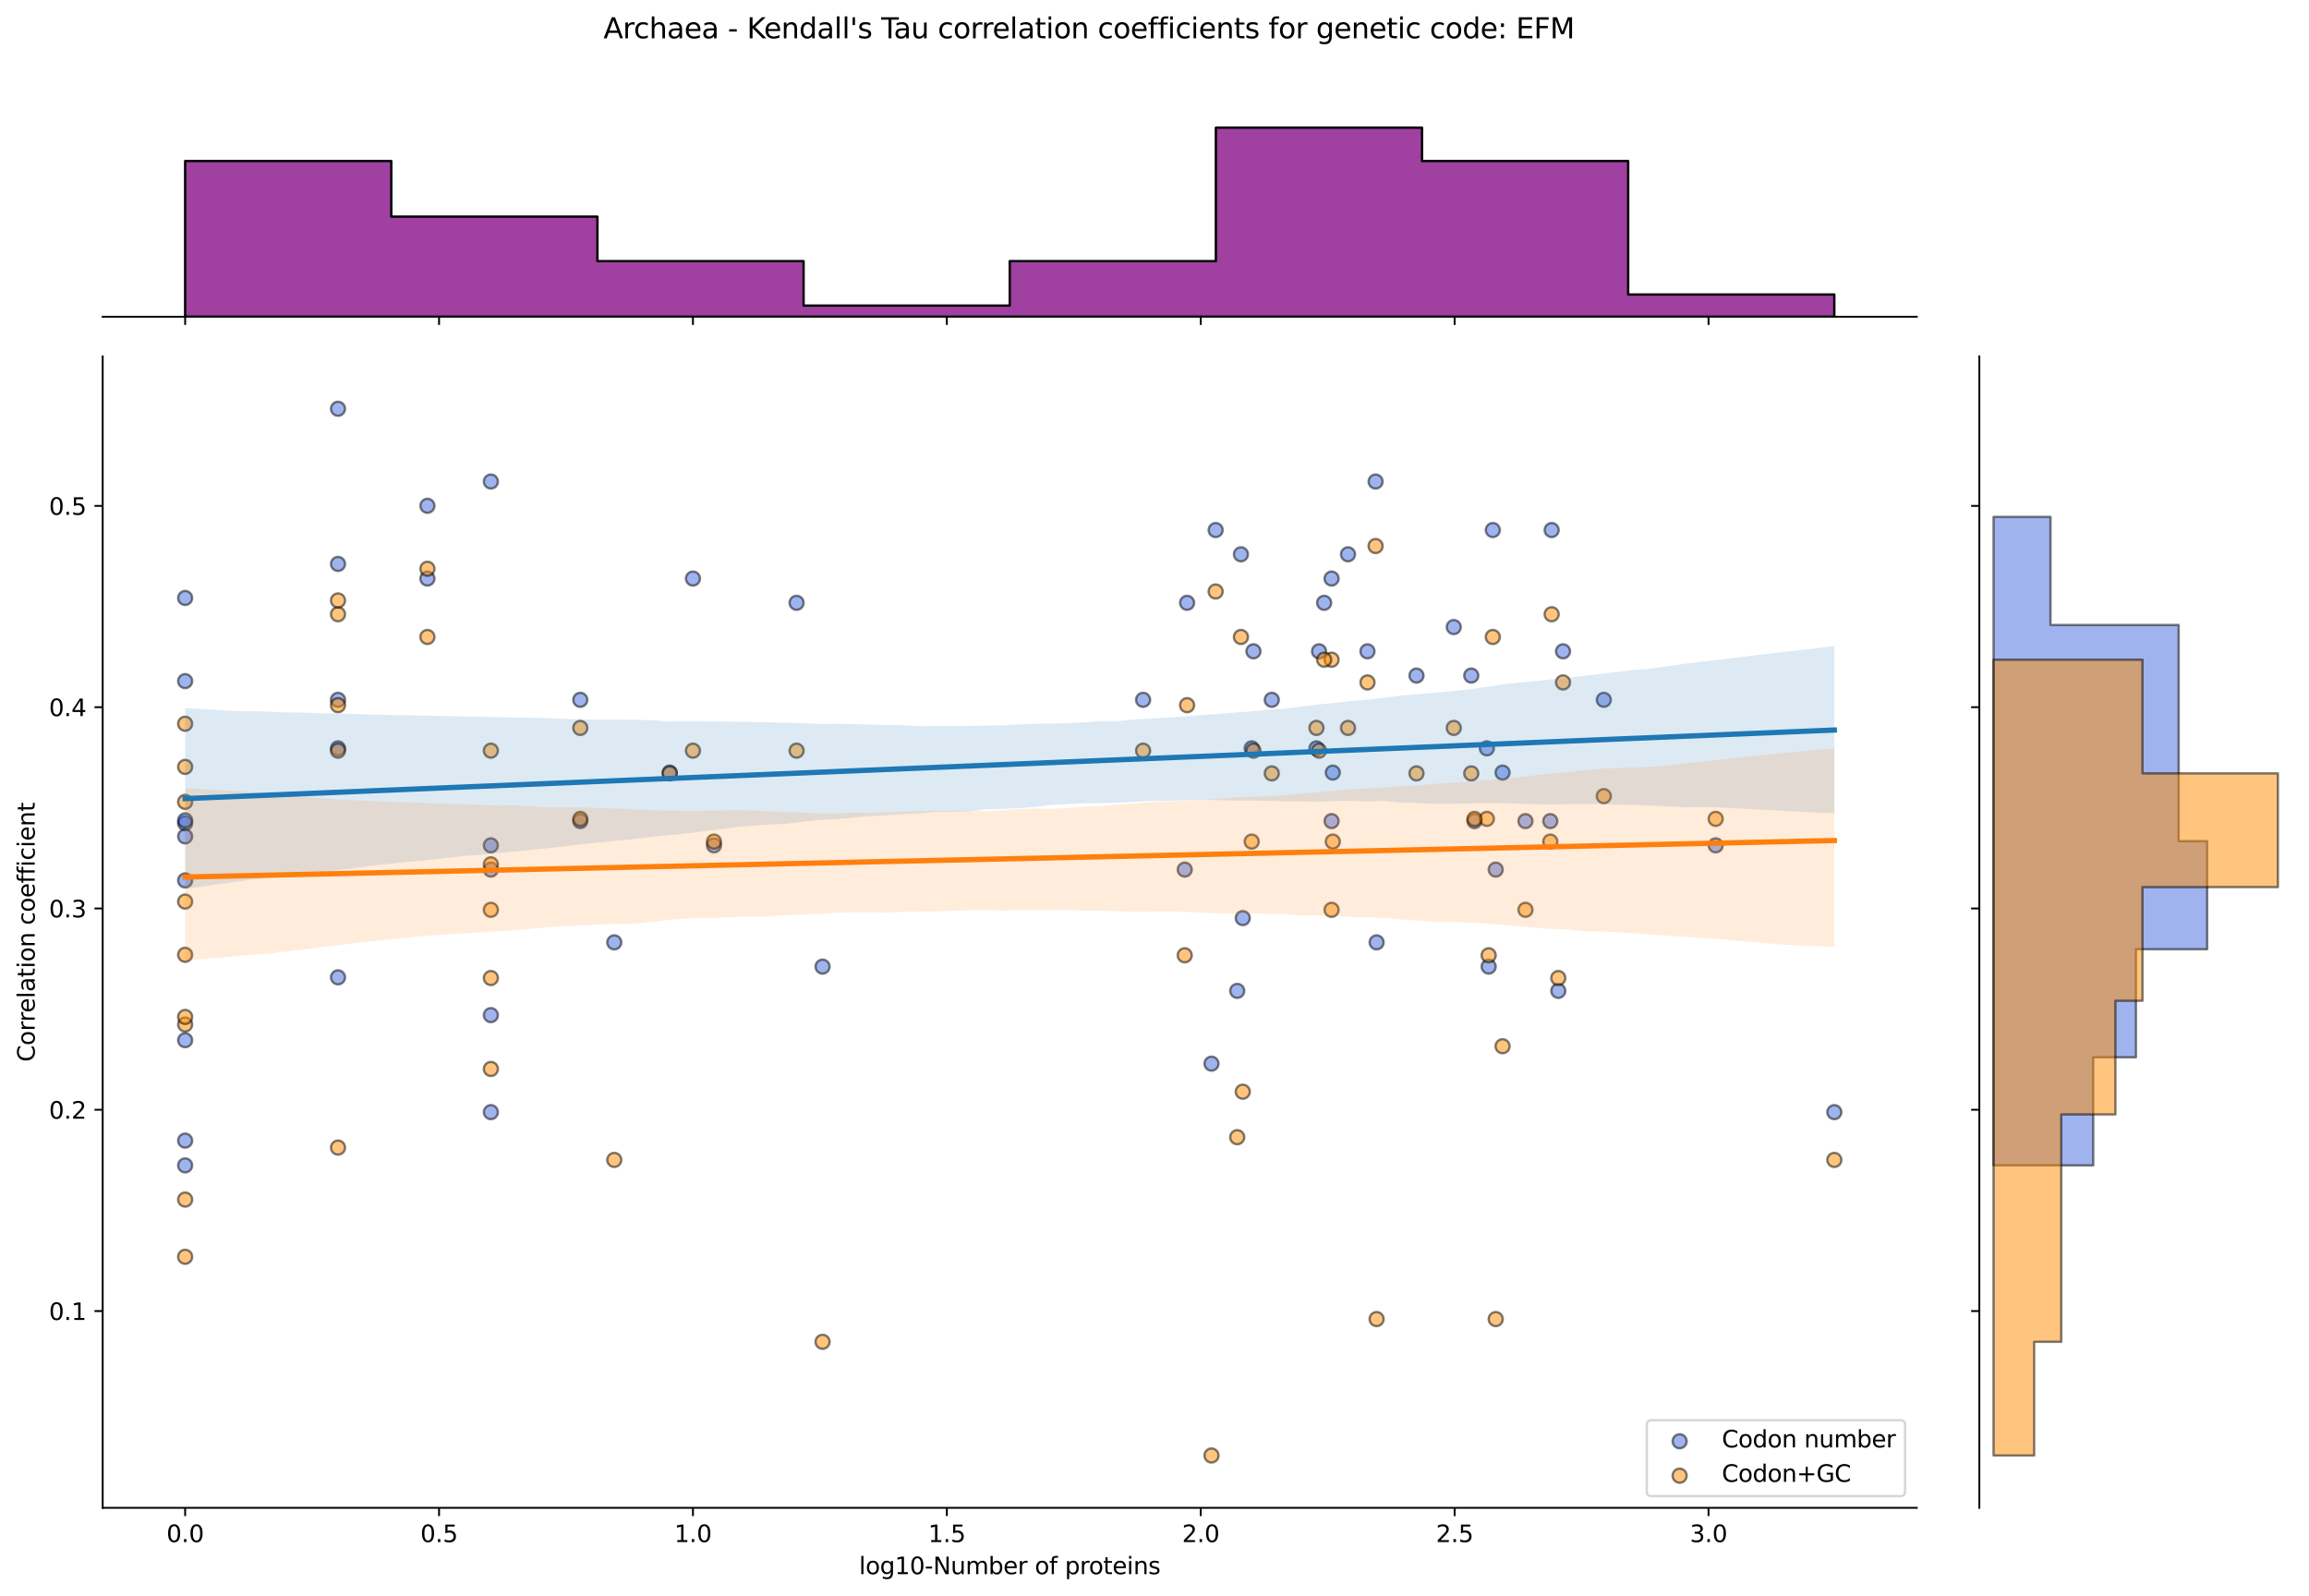 <?xml version="1.0" encoding="utf-8" standalone="no"?>
<!DOCTYPE svg PUBLIC "-//W3C//DTD SVG 1.1//EN"
  "http://www.w3.org/Graphics/SVG/1.1/DTD/svg11.dtd">
<svg xmlns:xlink="http://www.w3.org/1999/xlink" width="984.456pt" height="680.423pt" viewBox="0 0 984.456 680.423" xmlns="http://www.w3.org/2000/svg" version="1.1">
 <defs>
  <style type="text/css">*{stroke-linejoin: round; stroke-linecap: butt}</style>
 </defs>
 <g id="figure_1">
  <g id="patch_1">
   <path d="M 0 680.423 
L 984.456 680.423 
L 984.456 0 
L 0 0 
z
" style="fill: #ffffff"/>
  </g>
  <g id="axes_1">
   <g id="patch_2">
    <path d="M 43.781 642.867 
L 817.232 642.867 
L 817.232 151.966 
L 43.781 151.966 
z
" style="fill: #ffffff"/>
   </g>
   <g id="PathCollection_1">
    <defs>
     <path id="m788a9f4258" d="M 0 3 
C 0.796 3 1.559 2.684 2.121 2.121 
C 2.684 1.559 3 0.796 3 0 
C 3 -0.796 2.684 -1.559 2.121 -2.121 
C 1.559 -2.684 0.796 -3 0 -3 
C -0.796 -3 -1.559 -2.684 -2.121 -2.121 
C -2.684 -1.559 -3 -0.796 -3 0 
C -3 0.796 -2.684 1.559 -2.121 2.121 
C -1.559 2.684 -0.796 3 0 3 
z
" style="stroke: #000000; stroke-opacity: 0.5"/>
    </defs>
    <g clip-path="url(#p8a1384ff02)">
     <use xlink:href="#m788a9f4258" x="527.503" y="422.46" style="fill: #4169e1; fill-opacity: 0.5; stroke: #000000; stroke-opacity: 0.5"/>
     <use xlink:href="#m788a9f4258" x="619.825" y="267.347" style="fill: #4169e1; fill-opacity: 0.5; stroke: #000000; stroke-opacity: 0.5"/>
     <use xlink:href="#m788a9f4258" x="487.366" y="298.369" style="fill: #4169e1; fill-opacity: 0.5; stroke: #000000; stroke-opacity: 0.5"/>
     <use xlink:href="#m788a9f4258" x="505.117" y="370.755" style="fill: #4169e1; fill-opacity: 0.5; stroke: #000000; stroke-opacity: 0.5"/>
     <use xlink:href="#m788a9f4258" x="603.928" y="288.029" style="fill: #4169e1; fill-opacity: 0.5; stroke: #000000; stroke-opacity: 0.5"/>
     <use xlink:href="#m788a9f4258" x="247.409" y="350.074" style="fill: #4169e1; fill-opacity: 0.5; stroke: #000000; stroke-opacity: 0.5"/>
     <use xlink:href="#m788a9f4258" x="660.984" y="350.074" style="fill: #4169e1; fill-opacity: 0.5; stroke: #000000; stroke-opacity: 0.5"/>
     <use xlink:href="#m788a9f4258" x="561.278" y="319.051" style="fill: #4169e1; fill-opacity: 0.5; stroke: #000000; stroke-opacity: 0.5"/>
     <use xlink:href="#m788a9f4258" x="209.285" y="205.302" style="fill: #4169e1; fill-opacity: 0.5; stroke: #000000; stroke-opacity: 0.5"/>
     <use xlink:href="#m788a9f4258" x="78.938" y="486.303" style="fill: #4169e1; fill-opacity: 0.5; stroke: #000000; stroke-opacity: 0.5"/>
     <use xlink:href="#m788a9f4258" x="144.111" y="416.688" style="fill: #4169e1; fill-opacity: 0.5; stroke: #000000; stroke-opacity: 0.5"/>
     <use xlink:href="#m788a9f4258" x="661.561" y="225.984" style="fill: #4169e1; fill-opacity: 0.5; stroke: #000000; stroke-opacity: 0.5"/>
     <use xlink:href="#m788a9f4258" x="78.938" y="350.985" style="fill: #4169e1; fill-opacity: 0.5; stroke: #000000; stroke-opacity: 0.5"/>
     <use xlink:href="#m788a9f4258" x="516.528" y="453.482" style="fill: #4169e1; fill-opacity: 0.5; stroke: #000000; stroke-opacity: 0.5"/>
     <use xlink:href="#m788a9f4258" x="261.903" y="401.778" style="fill: #4169e1; fill-opacity: 0.5; stroke: #000000; stroke-opacity: 0.5"/>
     <use xlink:href="#m788a9f4258" x="529.083" y="236.324" style="fill: #4169e1; fill-opacity: 0.5; stroke: #000000; stroke-opacity: 0.5"/>
     <use xlink:href="#m788a9f4258" x="529.864" y="391.437" style="fill: #4169e1; fill-opacity: 0.5; stroke: #000000; stroke-opacity: 0.5"/>
     <use xlink:href="#m788a9f4258" x="583.035" y="277.688" style="fill: #4169e1; fill-opacity: 0.5; stroke: #000000; stroke-opacity: 0.5"/>
     <use xlink:href="#m788a9f4258" x="285.533" y="329.392" style="fill: #4169e1; fill-opacity: 0.5; stroke: #000000; stroke-opacity: 0.5"/>
     <use xlink:href="#m788a9f4258" x="782.075" y="474.164" style="fill: #4169e1; fill-opacity: 0.5; stroke: #000000; stroke-opacity: 0.5"/>
     <use xlink:href="#m788a9f4258" x="182.235" y="246.665" style="fill: #4169e1; fill-opacity: 0.5; stroke: #000000; stroke-opacity: 0.5"/>
     <use xlink:href="#m788a9f4258" x="518.302" y="225.984" style="fill: #4169e1; fill-opacity: 0.5; stroke: #000000; stroke-opacity: 0.5"/>
     <use xlink:href="#m788a9f4258" x="533.671" y="319.051" style="fill: #4169e1; fill-opacity: 0.5; stroke: #000000; stroke-opacity: 0.5"/>
     <use xlink:href="#m788a9f4258" x="634.702" y="412.119" style="fill: #4169e1; fill-opacity: 0.5; stroke: #000000; stroke-opacity: 0.5"/>
     <use xlink:href="#m788a9f4258" x="144.111" y="174.279" style="fill: #4169e1; fill-opacity: 0.5; stroke: #000000; stroke-opacity: 0.5"/>
     <use xlink:href="#m788a9f4258" x="683.797" y="298.369" style="fill: #4169e1; fill-opacity: 0.5; stroke: #000000; stroke-opacity: 0.5"/>
     <use xlink:href="#m788a9f4258" x="640.627" y="329.392" style="fill: #4169e1; fill-opacity: 0.5; stroke: #000000; stroke-opacity: 0.5"/>
     <use xlink:href="#m788a9f4258" x="78.938" y="290.39" style="fill: #4169e1; fill-opacity: 0.5; stroke: #000000; stroke-opacity: 0.5"/>
     <use xlink:href="#m788a9f4258" x="144.111" y="319.051" style="fill: #4169e1; fill-opacity: 0.5; stroke: #000000; stroke-opacity: 0.5"/>
     <use xlink:href="#m788a9f4258" x="506.123" y="257.006" style="fill: #4169e1; fill-opacity: 0.5; stroke: #000000; stroke-opacity: 0.5"/>
     <use xlink:href="#m788a9f4258" x="78.938" y="254.949" style="fill: #4169e1; fill-opacity: 0.5; stroke: #000000; stroke-opacity: 0.5"/>
     <use xlink:href="#m788a9f4258" x="247.409" y="298.369" style="fill: #4169e1; fill-opacity: 0.5; stroke: #000000; stroke-opacity: 0.5"/>
     <use xlink:href="#m788a9f4258" x="562.384" y="277.688" style="fill: #4169e1; fill-opacity: 0.5; stroke: #000000; stroke-opacity: 0.5"/>
     <use xlink:href="#m788a9f4258" x="664.39" y="422.46" style="fill: #4169e1; fill-opacity: 0.5; stroke: #000000; stroke-opacity: 0.5"/>
     <use xlink:href="#m788a9f4258" x="568.246" y="329.392" style="fill: #4169e1; fill-opacity: 0.5; stroke: #000000; stroke-opacity: 0.5"/>
     <use xlink:href="#m788a9f4258" x="666.412" y="277.688" style="fill: #4169e1; fill-opacity: 0.5; stroke: #000000; stroke-opacity: 0.5"/>
     <use xlink:href="#m788a9f4258" x="209.285" y="370.755" style="fill: #4169e1; fill-opacity: 0.5; stroke: #000000; stroke-opacity: 0.5"/>
     <use xlink:href="#m788a9f4258" x="627.282" y="288.029" style="fill: #4169e1; fill-opacity: 0.5; stroke: #000000; stroke-opacity: 0.5"/>
     <use xlink:href="#m788a9f4258" x="567.728" y="246.665" style="fill: #4169e1; fill-opacity: 0.5; stroke: #000000; stroke-opacity: 0.5"/>
     <use xlink:href="#m788a9f4258" x="78.938" y="356.597" style="fill: #4169e1; fill-opacity: 0.5; stroke: #000000; stroke-opacity: 0.5"/>
     <use xlink:href="#m788a9f4258" x="295.439" y="246.665" style="fill: #4169e1; fill-opacity: 0.5; stroke: #000000; stroke-opacity: 0.5"/>
     <use xlink:href="#m788a9f4258" x="731.494" y="360.415" style="fill: #4169e1; fill-opacity: 0.5; stroke: #000000; stroke-opacity: 0.5"/>
     <use xlink:href="#m788a9f4258" x="636.469" y="225.984" style="fill: #4169e1; fill-opacity: 0.5; stroke: #000000; stroke-opacity: 0.5"/>
     <use xlink:href="#m788a9f4258" x="637.711" y="370.755" style="fill: #4169e1; fill-opacity: 0.5; stroke: #000000; stroke-opacity: 0.5"/>
     <use xlink:href="#m788a9f4258" x="209.285" y="360.415" style="fill: #4169e1; fill-opacity: 0.5; stroke: #000000; stroke-opacity: 0.5"/>
     <use xlink:href="#m788a9f4258" x="650.39" y="350.074" style="fill: #4169e1; fill-opacity: 0.5; stroke: #000000; stroke-opacity: 0.5"/>
     <use xlink:href="#m788a9f4258" x="144.111" y="240.429" style="fill: #4169e1; fill-opacity: 0.5; stroke: #000000; stroke-opacity: 0.5"/>
     <use xlink:href="#m788a9f4258" x="304.401" y="360.415" style="fill: #4169e1; fill-opacity: 0.5; stroke: #000000; stroke-opacity: 0.5"/>
     <use xlink:href="#m788a9f4258" x="542.225" y="298.369" style="fill: #4169e1; fill-opacity: 0.5; stroke: #000000; stroke-opacity: 0.5"/>
     <use xlink:href="#m788a9f4258" x="534.414" y="277.688" style="fill: #4169e1; fill-opacity: 0.5; stroke: #000000; stroke-opacity: 0.5"/>
     <use xlink:href="#m788a9f4258" x="574.733" y="236.324" style="fill: #4169e1; fill-opacity: 0.5; stroke: #000000; stroke-opacity: 0.5"/>
     <use xlink:href="#m788a9f4258" x="633.935" y="319.051" style="fill: #4169e1; fill-opacity: 0.5; stroke: #000000; stroke-opacity: 0.5"/>
     <use xlink:href="#m788a9f4258" x="350.706" y="412.119" style="fill: #4169e1; fill-opacity: 0.5; stroke: #000000; stroke-opacity: 0.5"/>
     <use xlink:href="#m788a9f4258" x="209.285" y="474.164" style="fill: #4169e1; fill-opacity: 0.5; stroke: #000000; stroke-opacity: 0.5"/>
     <use xlink:href="#m788a9f4258" x="209.285" y="432.8" style="fill: #4169e1; fill-opacity: 0.5; stroke: #000000; stroke-opacity: 0.5"/>
     <use xlink:href="#m788a9f4258" x="144.111" y="298.369" style="fill: #4169e1; fill-opacity: 0.5; stroke: #000000; stroke-opacity: 0.5"/>
     <use xlink:href="#m788a9f4258" x="586.926" y="401.778" style="fill: #4169e1; fill-opacity: 0.5; stroke: #000000; stroke-opacity: 0.5"/>
     <use xlink:href="#m788a9f4258" x="78.938" y="349.758" style="fill: #4169e1; fill-opacity: 0.5; stroke: #000000; stroke-opacity: 0.5"/>
     <use xlink:href="#m788a9f4258" x="628.651" y="350.074" style="fill: #4169e1; fill-opacity: 0.5; stroke: #000000; stroke-opacity: 0.5"/>
     <use xlink:href="#m788a9f4258" x="339.632" y="257.006" style="fill: #4169e1; fill-opacity: 0.5; stroke: #000000; stroke-opacity: 0.5"/>
     <use xlink:href="#m788a9f4258" x="567.728" y="350.074" style="fill: #4169e1; fill-opacity: 0.5; stroke: #000000; stroke-opacity: 0.5"/>
     <use xlink:href="#m788a9f4258" x="78.938" y="375.363" style="fill: #4169e1; fill-opacity: 0.5; stroke: #000000; stroke-opacity: 0.5"/>
     <use xlink:href="#m788a9f4258" x="182.235" y="215.643" style="fill: #4169e1; fill-opacity: 0.5; stroke: #000000; stroke-opacity: 0.5"/>
     <use xlink:href="#m788a9f4258" x="564.559" y="257.006" style="fill: #4169e1; fill-opacity: 0.5; stroke: #000000; stroke-opacity: 0.5"/>
     <use xlink:href="#m788a9f4258" x="586.502" y="205.302" style="fill: #4169e1; fill-opacity: 0.5; stroke: #000000; stroke-opacity: 0.5"/>
     <use xlink:href="#m788a9f4258" x="78.938" y="496.868" style="fill: #4169e1; fill-opacity: 0.5; stroke: #000000; stroke-opacity: 0.5"/>
     <use xlink:href="#m788a9f4258" x="78.938" y="443.486" style="fill: #4169e1; fill-opacity: 0.5; stroke: #000000; stroke-opacity: 0.5"/>
    </g>
   </g>
   <g id="PathCollection_2">
    <defs>
     <path id="m13e85f2247" d="M 0 3 
C 0.796 3 1.559 2.684 2.121 2.121 
C 2.684 1.559 3 0.796 3 0 
C 3 -0.796 2.684 -1.559 2.121 -2.121 
C 1.559 -2.684 0.796 -3 0 -3 
C -0.796 -3 -1.559 -2.684 -2.121 -2.121 
C -2.684 -1.559 -3 -0.796 -3 0 
C -3 0.796 -2.684 1.559 -2.121 2.121 
C -1.559 2.684 -0.796 3 0 3 
z
" style="stroke: #000000; stroke-opacity: 0.5"/>
    </defs>
    <g clip-path="url(#p8a1384ff02)">
     <use xlink:href="#m13e85f2247" x="527.503" y="484.839" style="fill: #ff8c00; fill-opacity: 0.5; stroke: #000000; stroke-opacity: 0.5"/>
     <use xlink:href="#m13e85f2247" x="619.825" y="310.349" style="fill: #ff8c00; fill-opacity: 0.5; stroke: #000000; stroke-opacity: 0.5"/>
     <use xlink:href="#m13e85f2247" x="487.366" y="320.043" style="fill: #ff8c00; fill-opacity: 0.5; stroke: #000000; stroke-opacity: 0.5"/>
     <use xlink:href="#m13e85f2247" x="505.117" y="407.287" style="fill: #ff8c00; fill-opacity: 0.5; stroke: #000000; stroke-opacity: 0.5"/>
     <use xlink:href="#m13e85f2247" x="603.928" y="329.736" style="fill: #ff8c00; fill-opacity: 0.5; stroke: #000000; stroke-opacity: 0.5"/>
     <use xlink:href="#m13e85f2247" x="247.409" y="349.124" style="fill: #ff8c00; fill-opacity: 0.5; stroke: #000000; stroke-opacity: 0.5"/>
     <use xlink:href="#m13e85f2247" x="660.984" y="358.818" style="fill: #ff8c00; fill-opacity: 0.5; stroke: #000000; stroke-opacity: 0.5"/>
     <use xlink:href="#m13e85f2247" x="561.278" y="310.349" style="fill: #ff8c00; fill-opacity: 0.5; stroke: #000000; stroke-opacity: 0.5"/>
     <use xlink:href="#m13e85f2247" x="209.285" y="320.043" style="fill: #ff8c00; fill-opacity: 0.5; stroke: #000000; stroke-opacity: 0.5"/>
     <use xlink:href="#m13e85f2247" x="78.938" y="436.79" style="fill: #ff8c00; fill-opacity: 0.5; stroke: #000000; stroke-opacity: 0.5"/>
     <use xlink:href="#m13e85f2247" x="144.111" y="489.276" style="fill: #ff8c00; fill-opacity: 0.5; stroke: #000000; stroke-opacity: 0.5"/>
     <use xlink:href="#m13e85f2247" x="661.561" y="261.879" style="fill: #ff8c00; fill-opacity: 0.5; stroke: #000000; stroke-opacity: 0.5"/>
     <use xlink:href="#m13e85f2247" x="78.938" y="384.389" style="fill: #ff8c00; fill-opacity: 0.5; stroke: #000000; stroke-opacity: 0.5"/>
     <use xlink:href="#m13e85f2247" x="516.528" y="620.553" style="fill: #ff8c00; fill-opacity: 0.5; stroke: #000000; stroke-opacity: 0.5"/>
     <use xlink:href="#m13e85f2247" x="261.903" y="494.532" style="fill: #ff8c00; fill-opacity: 0.5; stroke: #000000; stroke-opacity: 0.5"/>
     <use xlink:href="#m13e85f2247" x="529.083" y="271.573" style="fill: #ff8c00; fill-opacity: 0.5; stroke: #000000; stroke-opacity: 0.5"/>
     <use xlink:href="#m13e85f2247" x="529.864" y="465.451" style="fill: #ff8c00; fill-opacity: 0.5; stroke: #000000; stroke-opacity: 0.5"/>
     <use xlink:href="#m13e85f2247" x="583.035" y="290.961" style="fill: #ff8c00; fill-opacity: 0.5; stroke: #000000; stroke-opacity: 0.5"/>
     <use xlink:href="#m13e85f2247" x="285.533" y="329.736" style="fill: #ff8c00; fill-opacity: 0.5; stroke: #000000; stroke-opacity: 0.5"/>
     <use xlink:href="#m13e85f2247" x="782.075" y="494.532" style="fill: #ff8c00; fill-opacity: 0.5; stroke: #000000; stroke-opacity: 0.5"/>
     <use xlink:href="#m13e85f2247" x="182.235" y="242.491" style="fill: #ff8c00; fill-opacity: 0.5; stroke: #000000; stroke-opacity: 0.5"/>
     <use xlink:href="#m13e85f2247" x="518.302" y="252.185" style="fill: #ff8c00; fill-opacity: 0.5; stroke: #000000; stroke-opacity: 0.5"/>
     <use xlink:href="#m13e85f2247" x="533.671" y="358.818" style="fill: #ff8c00; fill-opacity: 0.5; stroke: #000000; stroke-opacity: 0.5"/>
     <use xlink:href="#m13e85f2247" x="634.702" y="407.287" style="fill: #ff8c00; fill-opacity: 0.5; stroke: #000000; stroke-opacity: 0.5"/>
     <use xlink:href="#m13e85f2247" x="144.111" y="261.879" style="fill: #ff8c00; fill-opacity: 0.5; stroke: #000000; stroke-opacity: 0.5"/>
     <use xlink:href="#m13e85f2247" x="683.797" y="339.43" style="fill: #ff8c00; fill-opacity: 0.5; stroke: #000000; stroke-opacity: 0.5"/>
     <use xlink:href="#m13e85f2247" x="640.627" y="446.063" style="fill: #ff8c00; fill-opacity: 0.5; stroke: #000000; stroke-opacity: 0.5"/>
     <use xlink:href="#m13e85f2247" x="78.938" y="341.876" style="fill: #ff8c00; fill-opacity: 0.5; stroke: #000000; stroke-opacity: 0.5"/>
     <use xlink:href="#m13e85f2247" x="144.111" y="320.043" style="fill: #ff8c00; fill-opacity: 0.5; stroke: #000000; stroke-opacity: 0.5"/>
     <use xlink:href="#m13e85f2247" x="506.123" y="300.655" style="fill: #ff8c00; fill-opacity: 0.5; stroke: #000000; stroke-opacity: 0.5"/>
     <use xlink:href="#m13e85f2247" x="78.938" y="308.574" style="fill: #ff8c00; fill-opacity: 0.5; stroke: #000000; stroke-opacity: 0.5"/>
     <use xlink:href="#m13e85f2247" x="247.409" y="310.349" style="fill: #ff8c00; fill-opacity: 0.5; stroke: #000000; stroke-opacity: 0.5"/>
     <use xlink:href="#m13e85f2247" x="562.384" y="320.043" style="fill: #ff8c00; fill-opacity: 0.5; stroke: #000000; stroke-opacity: 0.5"/>
     <use xlink:href="#m13e85f2247" x="664.39" y="416.981" style="fill: #ff8c00; fill-opacity: 0.5; stroke: #000000; stroke-opacity: 0.5"/>
     <use xlink:href="#m13e85f2247" x="568.246" y="358.818" style="fill: #ff8c00; fill-opacity: 0.5; stroke: #000000; stroke-opacity: 0.5"/>
     <use xlink:href="#m13e85f2247" x="666.412" y="290.961" style="fill: #ff8c00; fill-opacity: 0.5; stroke: #000000; stroke-opacity: 0.5"/>
     <use xlink:href="#m13e85f2247" x="209.285" y="368.512" style="fill: #ff8c00; fill-opacity: 0.5; stroke: #000000; stroke-opacity: 0.5"/>
     <use xlink:href="#m13e85f2247" x="627.282" y="329.736" style="fill: #ff8c00; fill-opacity: 0.5; stroke: #000000; stroke-opacity: 0.5"/>
     <use xlink:href="#m13e85f2247" x="567.728" y="281.267" style="fill: #ff8c00; fill-opacity: 0.5; stroke: #000000; stroke-opacity: 0.5"/>
     <use xlink:href="#m13e85f2247" x="78.938" y="433.571" style="fill: #ff8c00; fill-opacity: 0.5; stroke: #000000; stroke-opacity: 0.5"/>
     <use xlink:href="#m13e85f2247" x="295.439" y="320.043" style="fill: #ff8c00; fill-opacity: 0.5; stroke: #000000; stroke-opacity: 0.5"/>
     <use xlink:href="#m13e85f2247" x="731.494" y="349.124" style="fill: #ff8c00; fill-opacity: 0.5; stroke: #000000; stroke-opacity: 0.5"/>
     <use xlink:href="#m13e85f2247" x="636.469" y="271.573" style="fill: #ff8c00; fill-opacity: 0.5; stroke: #000000; stroke-opacity: 0.5"/>
     <use xlink:href="#m13e85f2247" x="637.711" y="562.39" style="fill: #ff8c00; fill-opacity: 0.5; stroke: #000000; stroke-opacity: 0.5"/>
     <use xlink:href="#m13e85f2247" x="209.285" y="387.9" style="fill: #ff8c00; fill-opacity: 0.5; stroke: #000000; stroke-opacity: 0.5"/>
     <use xlink:href="#m13e85f2247" x="650.39" y="387.9" style="fill: #ff8c00; fill-opacity: 0.5; stroke: #000000; stroke-opacity: 0.5"/>
     <use xlink:href="#m13e85f2247" x="144.111" y="256.008" style="fill: #ff8c00; fill-opacity: 0.5; stroke: #000000; stroke-opacity: 0.5"/>
     <use xlink:href="#m13e85f2247" x="304.401" y="358.818" style="fill: #ff8c00; fill-opacity: 0.5; stroke: #000000; stroke-opacity: 0.5"/>
     <use xlink:href="#m13e85f2247" x="542.225" y="329.736" style="fill: #ff8c00; fill-opacity: 0.5; stroke: #000000; stroke-opacity: 0.5"/>
     <use xlink:href="#m13e85f2247" x="534.414" y="320.043" style="fill: #ff8c00; fill-opacity: 0.5; stroke: #000000; stroke-opacity: 0.5"/>
     <use xlink:href="#m13e85f2247" x="574.733" y="310.349" style="fill: #ff8c00; fill-opacity: 0.5; stroke: #000000; stroke-opacity: 0.5"/>
     <use xlink:href="#m13e85f2247" x="633.935" y="349.124" style="fill: #ff8c00; fill-opacity: 0.5; stroke: #000000; stroke-opacity: 0.5"/>
     <use xlink:href="#m13e85f2247" x="350.706" y="572.084" style="fill: #ff8c00; fill-opacity: 0.5; stroke: #000000; stroke-opacity: 0.5"/>
     <use xlink:href="#m13e85f2247" x="209.285" y="455.757" style="fill: #ff8c00; fill-opacity: 0.5; stroke: #000000; stroke-opacity: 0.5"/>
     <use xlink:href="#m13e85f2247" x="209.285" y="416.981" style="fill: #ff8c00; fill-opacity: 0.5; stroke: #000000; stroke-opacity: 0.5"/>
     <use xlink:href="#m13e85f2247" x="144.111" y="300.655" style="fill: #ff8c00; fill-opacity: 0.5; stroke: #000000; stroke-opacity: 0.5"/>
     <use xlink:href="#m13e85f2247" x="586.926" y="562.39" style="fill: #ff8c00; fill-opacity: 0.5; stroke: #000000; stroke-opacity: 0.5"/>
     <use xlink:href="#m13e85f2247" x="78.938" y="511.441" style="fill: #ff8c00; fill-opacity: 0.5; stroke: #000000; stroke-opacity: 0.5"/>
     <use xlink:href="#m13e85f2247" x="628.651" y="349.124" style="fill: #ff8c00; fill-opacity: 0.5; stroke: #000000; stroke-opacity: 0.5"/>
     <use xlink:href="#m13e85f2247" x="339.632" y="320.043" style="fill: #ff8c00; fill-opacity: 0.5; stroke: #000000; stroke-opacity: 0.5"/>
     <use xlink:href="#m13e85f2247" x="567.728" y="387.9" style="fill: #ff8c00; fill-opacity: 0.5; stroke: #000000; stroke-opacity: 0.5"/>
     <use xlink:href="#m13e85f2247" x="78.938" y="407.076" style="fill: #ff8c00; fill-opacity: 0.5; stroke: #000000; stroke-opacity: 0.5"/>
     <use xlink:href="#m13e85f2247" x="182.235" y="271.573" style="fill: #ff8c00; fill-opacity: 0.5; stroke: #000000; stroke-opacity: 0.5"/>
     <use xlink:href="#m13e85f2247" x="564.559" y="281.267" style="fill: #ff8c00; fill-opacity: 0.5; stroke: #000000; stroke-opacity: 0.5"/>
     <use xlink:href="#m13e85f2247" x="586.502" y="232.798" style="fill: #ff8c00; fill-opacity: 0.5; stroke: #000000; stroke-opacity: 0.5"/>
     <use xlink:href="#m13e85f2247" x="78.938" y="535.837" style="fill: #ff8c00; fill-opacity: 0.5; stroke: #000000; stroke-opacity: 0.5"/>
     <use xlink:href="#m13e85f2247" x="78.938" y="326.965" style="fill: #ff8c00; fill-opacity: 0.5; stroke: #000000; stroke-opacity: 0.5"/>
    </g>
   </g>
   <g id="PolyCollection_1">
    <path d="M 78.938 301.858 
L 78.938 378.996 
L 86.04 377.982 
L 93.143 376.967 
L 100.245 375.953 
L 107.348 375.029 
L 114.45 374.27 
L 121.552 373.511 
L 128.655 372.752 
L 135.757 371.993 
L 142.86 371.178 
L 149.962 370.259 
L 157.064 369.307 
L 164.167 368.428 
L 171.269 367.744 
L 178.372 367.059 
L 185.474 366.368 
L 192.576 365.489 
L 199.679 364.75 
L 206.781 364.297 
L 213.884 363.562 
L 220.986 362.92 
L 228.088 362.185 
L 235.191 361.458 
L 242.293 360.617 
L 249.396 359.793 
L 256.498 359.058 
L 263.6 358.354 
L 270.703 357.66 
L 277.805 356.728 
L 284.908 356.079 
L 292.01 355.398 
L 299.112 354.546 
L 306.215 353.601 
L 313.317 352.737 
L 320.419 352.055 
L 327.522 351.604 
L 334.624 351.253 
L 341.727 350.418 
L 348.829 349.599 
L 355.931 349.214 
L 363.034 348.693 
L 370.136 348.007 
L 377.239 347.648 
L 384.341 347.134 
L 391.443 346.789 
L 398.546 346.143 
L 405.648 346.177 
L 412.751 346.02 
L 419.853 345.146 
L 426.955 344.923 
L 434.058 344.613 
L 441.16 344.063 
L 448.263 343.198 
L 455.365 342.848 
L 462.467 342.464 
L 469.57 342.435 
L 476.672 342.236 
L 483.775 341.813 
L 490.877 341.482 
L 497.979 341.453 
L 505.082 341.189 
L 512.184 340.969 
L 519.287 341.112 
L 526.389 341.347 
L 533.491 341.31 
L 540.594 341.465 
L 547.696 341.628 
L 554.799 341.66 
L 561.901 341.81 
L 569.003 341.518 
L 576.106 341.502 
L 583.208 341.715 
L 590.31 341.494 
L 597.413 342.178 
L 604.515 342.354 
L 611.618 342.71 
L 618.72 342.7 
L 625.822 342.565 
L 632.925 342.384 
L 640.027 342.442 
L 647.13 342.636 
L 654.232 342.87 
L 661.334 342.991 
L 668.437 342.893 
L 675.539 342.794 
L 682.642 342.861 
L 689.744 343.044 
L 696.846 343.198 
L 703.949 343.457 
L 711.051 343.822 
L 718.154 344.186 
L 725.256 344.097 
L 732.358 344.236 
L 739.461 344.608 
L 746.563 344.978 
L 753.666 345.346 
L 760.768 345.713 
L 767.87 346.081 
L 774.973 346.45 
L 782.075 346.671 
L 782.075 275.356 
L 782.075 275.356 
L 774.973 276.328 
L 767.87 277.132 
L 760.768 277.935 
L 753.666 278.766 
L 746.563 279.617 
L 739.461 280.468 
L 732.358 281.319 
L 725.256 282.171 
L 718.154 283.037 
L 711.051 284.049 
L 703.949 285.071 
L 696.846 285.58 
L 689.744 286.428 
L 682.642 287.281 
L 675.539 288.134 
L 668.437 288.983 
L 661.334 289.661 
L 654.232 290.377 
L 647.13 291.073 
L 640.027 291.863 
L 632.925 293.019 
L 625.822 293.994 
L 618.72 294.695 
L 611.618 295.336 
L 604.515 295.994 
L 597.413 296.528 
L 590.31 297.481 
L 583.208 298.253 
L 576.106 298.907 
L 569.003 299.672 
L 561.901 300.375 
L 554.799 301.301 
L 547.696 302.167 
L 540.594 302.552 
L 533.491 303.336 
L 526.389 303.792 
L 519.287 304.388 
L 512.184 304.846 
L 505.082 305.479 
L 497.979 305.954 
L 490.877 306.384 
L 483.775 306.791 
L 476.672 307.41 
L 469.57 307.458 
L 462.467 307.97 
L 455.365 308.375 
L 448.263 308.473 
L 441.16 308.599 
L 434.058 308.9 
L 426.955 309.253 
L 419.853 309.412 
L 412.751 309.514 
L 405.648 309.554 
L 398.546 309.567 
L 391.443 309.6 
L 384.341 309.153 
L 377.239 309.124 
L 370.136 308.886 
L 363.034 308.723 
L 355.931 308.566 
L 348.829 308.661 
L 341.727 308.308 
L 334.624 308.17 
L 327.522 307.968 
L 320.419 307.821 
L 313.317 307.691 
L 306.215 307.616 
L 299.112 307.462 
L 292.01 307.372 
L 284.908 307.591 
L 277.805 307.082 
L 270.703 306.867 
L 263.6 306.785 
L 256.498 306.784 
L 249.396 306.761 
L 242.293 306.581 
L 235.191 306.231 
L 228.088 306.039 
L 220.986 305.954 
L 213.884 305.775 
L 206.781 305.626 
L 199.679 305.486 
L 192.576 305.346 
L 185.474 305.206 
L 178.372 305.067 
L 171.269 304.927 
L 164.167 304.787 
L 157.064 304.65 
L 149.962 304.33 
L 142.86 304.197 
L 135.757 304.084 
L 128.655 303.787 
L 121.552 303.742 
L 114.45 303.399 
L 107.348 303.231 
L 100.245 303.171 
L 93.143 302.734 
L 86.04 302.296 
L 78.938 301.858 
z
" clip-path="url(#p8a1384ff02)" style="fill: #1f77b4; fill-opacity: 0.15"/>
   </g>
   <g id="PolyCollection_2">
    <path d="M 78.938 336.051 
L 78.938 409.575 
L 86.04 408.91 
L 93.143 408.337 
L 100.245 407.702 
L 107.348 407.073 
L 114.45 406.592 
L 121.552 405.741 
L 128.655 404.879 
L 135.757 404.017 
L 142.86 403.085 
L 149.962 402.244 
L 157.064 401.487 
L 164.167 400.767 
L 171.269 399.991 
L 178.372 399.219 
L 185.474 398.716 
L 192.576 398.254 
L 199.679 397.827 
L 206.781 397.434 
L 213.884 396.906 
L 220.986 396.524 
L 228.088 395.808 
L 235.191 395.184 
L 242.293 394.808 
L 249.396 394.48 
L 256.498 394.053 
L 263.6 393.924 
L 270.703 393.893 
L 277.805 393.029 
L 284.908 392.21 
L 292.01 391.652 
L 299.112 391.495 
L 306.215 391.315 
L 313.317 390.968 
L 320.419 390.704 
L 327.522 390.754 
L 334.624 390.18 
L 341.727 389.912 
L 348.829 389.58 
L 355.931 389.205 
L 363.034 388.982 
L 370.136 388.889 
L 377.239 389.092 
L 384.341 388.791 
L 391.443 388.604 
L 398.546 388.534 
L 405.648 388.337 
L 412.751 388.101 
L 419.853 388.037 
L 426.955 388.205 
L 434.058 387.958 
L 441.16 388.124 
L 448.263 388.057 
L 455.365 387.986 
L 462.467 388.269 
L 469.57 388.233 
L 476.672 388.528 
L 483.775 388.729 
L 490.877 388.626 
L 497.979 388.518 
L 505.082 388.692 
L 512.184 389.144 
L 519.287 389.336 
L 526.389 389.566 
L 533.491 389.51 
L 540.594 389.525 
L 547.696 389.728 
L 554.799 390.353 
L 561.901 390.334 
L 569.003 390.419 
L 576.106 390.957 
L 583.208 391.032 
L 590.31 391.422 
L 597.413 391.963 
L 604.515 392.495 
L 611.618 392.957 
L 618.72 393.112 
L 625.822 393.267 
L 632.925 393.73 
L 640.027 394.322 
L 647.13 394.94 
L 654.232 395.554 
L 661.334 396.048 
L 668.437 396.203 
L 675.539 397.031 
L 682.642 397.139 
L 689.744 397.468 
L 696.846 397.952 
L 703.949 398.435 
L 711.051 398.917 
L 718.154 399.4 
L 725.256 399.882 
L 732.358 400.365 
L 739.461 400.968 
L 746.563 401.573 
L 753.666 402.174 
L 760.768 402.78 
L 767.87 403.098 
L 774.973 403.387 
L 782.075 403.734 
L 782.075 319.072 
L 782.075 319.072 
L 774.973 319.678 
L 767.87 320.284 
L 760.768 320.974 
L 753.666 321.686 
L 746.563 322.451 
L 739.461 323.219 
L 732.358 323.993 
L 725.256 324.757 
L 718.154 325.519 
L 711.051 326.282 
L 703.949 326.9 
L 696.846 327.15 
L 689.744 327.401 
L 682.642 327.794 
L 675.539 328.364 
L 668.437 329.211 
L 661.334 329.748 
L 654.232 330.545 
L 647.13 331.495 
L 640.027 332.051 
L 632.925 332.654 
L 625.822 333.203 
L 618.72 333.752 
L 611.618 334.167 
L 604.515 334.856 
L 597.413 335.161 
L 590.31 335.71 
L 583.208 336.201 
L 576.106 336.54 
L 569.003 337.119 
L 561.901 337.727 
L 554.799 338.327 
L 547.696 338.968 
L 540.594 339.524 
L 533.491 339.705 
L 526.389 339.891 
L 519.287 340.538 
L 512.184 341.004 
L 505.082 341.406 
L 497.979 341.68 
L 490.877 341.959 
L 483.775 342.524 
L 476.672 342.998 
L 469.57 343.639 
L 462.467 343.975 
L 455.365 344.549 
L 448.263 344.886 
L 441.16 344.763 
L 434.058 344.974 
L 426.955 345.482 
L 419.853 345.846 
L 412.751 345.875 
L 405.648 345.828 
L 398.546 345.736 
L 391.443 345.822 
L 384.341 346.065 
L 377.239 346.329 
L 370.136 346.538 
L 363.034 346.487 
L 355.931 346.871 
L 348.829 346.713 
L 341.727 346.38 
L 334.624 346.213 
L 327.522 345.888 
L 320.419 345.55 
L 313.317 345.366 
L 306.215 345.548 
L 299.112 345.73 
L 292.01 345.753 
L 284.908 345.583 
L 277.805 345.421 
L 270.703 345.086 
L 263.6 344.759 
L 256.498 344.531 
L 249.396 344.302 
L 242.293 344.236 
L 235.191 344.18 
L 228.088 343.916 
L 220.986 343.389 
L 213.884 343.479 
L 206.781 343.221 
L 199.679 342.969 
L 192.576 342.718 
L 185.474 342.467 
L 178.372 342.217 
L 171.269 341.966 
L 164.167 341.71 
L 157.064 341.446 
L 149.962 341.181 
L 142.86 340.77 
L 135.757 340.211 
L 128.655 339.654 
L 121.552 339.103 
L 114.45 338.461 
L 107.348 337.716 
L 100.245 337.184 
L 93.143 336.9 
L 86.04 336.391 
L 78.938 336.051 
z
" clip-path="url(#p8a1384ff02)" style="fill: #ff7f0e; fill-opacity: 0.15"/>
   </g>
   <g id="matplotlib.axis_1">
    <g id="xtick_1">
     <g id="line2d_1">
      <defs>
       <path id="m689f60d4c1" d="M 0 0 
L 0 3.5 
" style="stroke: #000000; stroke-width: 0.8"/>
      </defs>
      <g>
       <use xlink:href="#m689f60d4c1" x="78.938" y="642.867" style="stroke: #000000; stroke-width: 0.8"/>
      </g>
     </g>
     <g id="text_1">
      <!-- 0.0 -->
      <g transform="translate(70.987 657.465) scale(0.1 -0.1)">
       <defs>
        <path id="DejaVuSans-30" d="M 2034 4250 
Q 1547 4250 1301 3770 
Q 1056 3291 1056 2328 
Q 1056 1369 1301 889 
Q 1547 409 2034 409 
Q 2525 409 2770 889 
Q 3016 1369 3016 2328 
Q 3016 3291 2770 3770 
Q 2525 4250 2034 4250 
z
M 2034 4750 
Q 2819 4750 3233 4129 
Q 3647 3509 3647 2328 
Q 3647 1150 3233 529 
Q 2819 -91 2034 -91 
Q 1250 -91 836 529 
Q 422 1150 422 2328 
Q 422 3509 836 4129 
Q 1250 4750 2034 4750 
z
" transform="scale(0.016)"/>
        <path id="DejaVuSans-2e" d="M 684 794 
L 1344 794 
L 1344 0 
L 684 0 
L 684 794 
z
" transform="scale(0.016)"/>
       </defs>
       <use xlink:href="#DejaVuSans-30"/>
       <use xlink:href="#DejaVuSans-2e" x="63.623"/>
       <use xlink:href="#DejaVuSans-30" x="95.41"/>
      </g>
     </g>
    </g>
    <g id="xtick_2">
     <g id="line2d_2">
      <g>
       <use xlink:href="#m689f60d4c1" x="187.189" y="642.867" style="stroke: #000000; stroke-width: 0.8"/>
      </g>
     </g>
     <g id="text_2">
      <!-- 0.5 -->
      <g transform="translate(179.237 657.465) scale(0.1 -0.1)">
       <defs>
        <path id="DejaVuSans-35" d="M 691 4666 
L 3169 4666 
L 3169 4134 
L 1269 4134 
L 1269 2991 
Q 1406 3038 1543 3061 
Q 1681 3084 1819 3084 
Q 2600 3084 3056 2656 
Q 3513 2228 3513 1497 
Q 3513 744 3044 326 
Q 2575 -91 1722 -91 
Q 1428 -91 1123 -41 
Q 819 9 494 109 
L 494 744 
Q 775 591 1075 516 
Q 1375 441 1709 441 
Q 2250 441 2565 725 
Q 2881 1009 2881 1497 
Q 2881 1984 2565 2268 
Q 2250 2553 1709 2553 
Q 1456 2553 1204 2497 
Q 953 2441 691 2322 
L 691 4666 
z
" transform="scale(0.016)"/>
       </defs>
       <use xlink:href="#DejaVuSans-30"/>
       <use xlink:href="#DejaVuSans-2e" x="63.623"/>
       <use xlink:href="#DejaVuSans-35" x="95.41"/>
      </g>
     </g>
    </g>
    <g id="xtick_3">
     <g id="line2d_3">
      <g>
       <use xlink:href="#m689f60d4c1" x="295.439" y="642.867" style="stroke: #000000; stroke-width: 0.8"/>
      </g>
     </g>
     <g id="text_3">
      <!-- 1.0 -->
      <g transform="translate(287.488 657.465) scale(0.1 -0.1)">
       <defs>
        <path id="DejaVuSans-31" d="M 794 531 
L 1825 531 
L 1825 4091 
L 703 3866 
L 703 4441 
L 1819 4666 
L 2450 4666 
L 2450 531 
L 3481 531 
L 3481 0 
L 794 0 
L 794 531 
z
" transform="scale(0.016)"/>
       </defs>
       <use xlink:href="#DejaVuSans-31"/>
       <use xlink:href="#DejaVuSans-2e" x="63.623"/>
       <use xlink:href="#DejaVuSans-30" x="95.41"/>
      </g>
     </g>
    </g>
    <g id="xtick_4">
     <g id="line2d_4">
      <g>
       <use xlink:href="#m689f60d4c1" x="403.69" y="642.867" style="stroke: #000000; stroke-width: 0.8"/>
      </g>
     </g>
     <g id="text_4">
      <!-- 1.5 -->
      <g transform="translate(395.738 657.465) scale(0.1 -0.1)">
       <use xlink:href="#DejaVuSans-31"/>
       <use xlink:href="#DejaVuSans-2e" x="63.623"/>
       <use xlink:href="#DejaVuSans-35" x="95.41"/>
      </g>
     </g>
    </g>
    <g id="xtick_5">
     <g id="line2d_5">
      <g>
       <use xlink:href="#m689f60d4c1" x="511.941" y="642.867" style="stroke: #000000; stroke-width: 0.8"/>
      </g>
     </g>
     <g id="text_5">
      <!-- 2.0 -->
      <g transform="translate(503.989 657.465) scale(0.1 -0.1)">
       <defs>
        <path id="DejaVuSans-32" d="M 1228 531 
L 3431 531 
L 3431 0 
L 469 0 
L 469 531 
Q 828 903 1448 1529 
Q 2069 2156 2228 2338 
Q 2531 2678 2651 2914 
Q 2772 3150 2772 3378 
Q 2772 3750 2511 3984 
Q 2250 4219 1831 4219 
Q 1534 4219 1204 4116 
Q 875 4013 500 3803 
L 500 4441 
Q 881 4594 1212 4672 
Q 1544 4750 1819 4750 
Q 2544 4750 2975 4387 
Q 3406 4025 3406 3419 
Q 3406 3131 3298 2873 
Q 3191 2616 2906 2266 
Q 2828 2175 2409 1742 
Q 1991 1309 1228 531 
z
" transform="scale(0.016)"/>
       </defs>
       <use xlink:href="#DejaVuSans-32"/>
       <use xlink:href="#DejaVuSans-2e" x="63.623"/>
       <use xlink:href="#DejaVuSans-30" x="95.41"/>
      </g>
     </g>
    </g>
    <g id="xtick_6">
     <g id="line2d_6">
      <g>
       <use xlink:href="#m689f60d4c1" x="620.191" y="642.867" style="stroke: #000000; stroke-width: 0.8"/>
      </g>
     </g>
     <g id="text_6">
      <!-- 2.5 -->
      <g transform="translate(612.24 657.465) scale(0.1 -0.1)">
       <use xlink:href="#DejaVuSans-32"/>
       <use xlink:href="#DejaVuSans-2e" x="63.623"/>
       <use xlink:href="#DejaVuSans-35" x="95.41"/>
      </g>
     </g>
    </g>
    <g id="xtick_7">
     <g id="line2d_7">
      <g>
       <use xlink:href="#m689f60d4c1" x="728.442" y="642.867" style="stroke: #000000; stroke-width: 0.8"/>
      </g>
     </g>
     <g id="text_7">
      <!-- 3.0 -->
      <g transform="translate(720.49 657.465) scale(0.1 -0.1)">
       <defs>
        <path id="DejaVuSans-33" d="M 2597 2516 
Q 3050 2419 3304 2112 
Q 3559 1806 3559 1356 
Q 3559 666 3084 287 
Q 2609 -91 1734 -91 
Q 1441 -91 1130 -33 
Q 819 25 488 141 
L 488 750 
Q 750 597 1062 519 
Q 1375 441 1716 441 
Q 2309 441 2620 675 
Q 2931 909 2931 1356 
Q 2931 1769 2642 2001 
Q 2353 2234 1838 2234 
L 1294 2234 
L 1294 2753 
L 1863 2753 
Q 2328 2753 2575 2939 
Q 2822 3125 2822 3475 
Q 2822 3834 2567 4026 
Q 2313 4219 1838 4219 
Q 1578 4219 1281 4162 
Q 984 4106 628 3988 
L 628 4550 
Q 988 4650 1302 4700 
Q 1616 4750 1894 4750 
Q 2613 4750 3031 4423 
Q 3450 4097 3450 3541 
Q 3450 3153 3228 2886 
Q 3006 2619 2597 2516 
z
" transform="scale(0.016)"/>
       </defs>
       <use xlink:href="#DejaVuSans-33"/>
       <use xlink:href="#DejaVuSans-2e" x="63.623"/>
       <use xlink:href="#DejaVuSans-30" x="95.41"/>
      </g>
     </g>
    </g>
    <g id="text_8">
     <!-- log10-Number of proteins -->
     <g transform="translate(366.258 671.143) scale(0.1 -0.1)">
      <defs>
       <path id="DejaVuSans-6c" d="M 603 4863 
L 1178 4863 
L 1178 0 
L 603 0 
L 603 4863 
z
" transform="scale(0.016)"/>
       <path id="DejaVuSans-6f" d="M 1959 3097 
Q 1497 3097 1228 2736 
Q 959 2375 959 1747 
Q 959 1119 1226 758 
Q 1494 397 1959 397 
Q 2419 397 2687 759 
Q 2956 1122 2956 1747 
Q 2956 2369 2687 2733 
Q 2419 3097 1959 3097 
z
M 1959 3584 
Q 2709 3584 3137 3096 
Q 3566 2609 3566 1747 
Q 3566 888 3137 398 
Q 2709 -91 1959 -91 
Q 1206 -91 779 398 
Q 353 888 353 1747 
Q 353 2609 779 3096 
Q 1206 3584 1959 3584 
z
" transform="scale(0.016)"/>
       <path id="DejaVuSans-67" d="M 2906 1791 
Q 2906 2416 2648 2759 
Q 2391 3103 1925 3103 
Q 1463 3103 1205 2759 
Q 947 2416 947 1791 
Q 947 1169 1205 825 
Q 1463 481 1925 481 
Q 2391 481 2648 825 
Q 2906 1169 2906 1791 
z
M 3481 434 
Q 3481 -459 3084 -895 
Q 2688 -1331 1869 -1331 
Q 1566 -1331 1297 -1286 
Q 1028 -1241 775 -1147 
L 775 -588 
Q 1028 -725 1275 -790 
Q 1522 -856 1778 -856 
Q 2344 -856 2625 -561 
Q 2906 -266 2906 331 
L 2906 616 
Q 2728 306 2450 153 
Q 2172 0 1784 0 
Q 1141 0 747 490 
Q 353 981 353 1791 
Q 353 2603 747 3093 
Q 1141 3584 1784 3584 
Q 2172 3584 2450 3431 
Q 2728 3278 2906 2969 
L 2906 3500 
L 3481 3500 
L 3481 434 
z
" transform="scale(0.016)"/>
       <path id="DejaVuSans-2d" d="M 313 2009 
L 1997 2009 
L 1997 1497 
L 313 1497 
L 313 2009 
z
" transform="scale(0.016)"/>
       <path id="DejaVuSans-4e" d="M 628 4666 
L 1478 4666 
L 3547 763 
L 3547 4666 
L 4159 4666 
L 4159 0 
L 3309 0 
L 1241 3903 
L 1241 0 
L 628 0 
L 628 4666 
z
" transform="scale(0.016)"/>
       <path id="DejaVuSans-75" d="M 544 1381 
L 544 3500 
L 1119 3500 
L 1119 1403 
Q 1119 906 1312 657 
Q 1506 409 1894 409 
Q 2359 409 2629 706 
Q 2900 1003 2900 1516 
L 2900 3500 
L 3475 3500 
L 3475 0 
L 2900 0 
L 2900 538 
Q 2691 219 2414 64 
Q 2138 -91 1772 -91 
Q 1169 -91 856 284 
Q 544 659 544 1381 
z
M 1991 3584 
L 1991 3584 
z
" transform="scale(0.016)"/>
       <path id="DejaVuSans-6d" d="M 3328 2828 
Q 3544 3216 3844 3400 
Q 4144 3584 4550 3584 
Q 5097 3584 5394 3201 
Q 5691 2819 5691 2113 
L 5691 0 
L 5113 0 
L 5113 2094 
Q 5113 2597 4934 2840 
Q 4756 3084 4391 3084 
Q 3944 3084 3684 2787 
Q 3425 2491 3425 1978 
L 3425 0 
L 2847 0 
L 2847 2094 
Q 2847 2600 2669 2842 
Q 2491 3084 2119 3084 
Q 1678 3084 1418 2786 
Q 1159 2488 1159 1978 
L 1159 0 
L 581 0 
L 581 3500 
L 1159 3500 
L 1159 2956 
Q 1356 3278 1631 3431 
Q 1906 3584 2284 3584 
Q 2666 3584 2933 3390 
Q 3200 3197 3328 2828 
z
" transform="scale(0.016)"/>
       <path id="DejaVuSans-62" d="M 3116 1747 
Q 3116 2381 2855 2742 
Q 2594 3103 2138 3103 
Q 1681 3103 1420 2742 
Q 1159 2381 1159 1747 
Q 1159 1113 1420 752 
Q 1681 391 2138 391 
Q 2594 391 2855 752 
Q 3116 1113 3116 1747 
z
M 1159 2969 
Q 1341 3281 1617 3432 
Q 1894 3584 2278 3584 
Q 2916 3584 3314 3078 
Q 3713 2572 3713 1747 
Q 3713 922 3314 415 
Q 2916 -91 2278 -91 
Q 1894 -91 1617 61 
Q 1341 213 1159 525 
L 1159 0 
L 581 0 
L 581 4863 
L 1159 4863 
L 1159 2969 
z
" transform="scale(0.016)"/>
       <path id="DejaVuSans-65" d="M 3597 1894 
L 3597 1613 
L 953 1613 
Q 991 1019 1311 708 
Q 1631 397 2203 397 
Q 2534 397 2845 478 
Q 3156 559 3463 722 
L 3463 178 
Q 3153 47 2828 -22 
Q 2503 -91 2169 -91 
Q 1331 -91 842 396 
Q 353 884 353 1716 
Q 353 2575 817 3079 
Q 1281 3584 2069 3584 
Q 2775 3584 3186 3129 
Q 3597 2675 3597 1894 
z
M 3022 2063 
Q 3016 2534 2758 2815 
Q 2500 3097 2075 3097 
Q 1594 3097 1305 2825 
Q 1016 2553 972 2059 
L 3022 2063 
z
" transform="scale(0.016)"/>
       <path id="DejaVuSans-72" d="M 2631 2963 
Q 2534 3019 2420 3045 
Q 2306 3072 2169 3072 
Q 1681 3072 1420 2755 
Q 1159 2438 1159 1844 
L 1159 0 
L 581 0 
L 581 3500 
L 1159 3500 
L 1159 2956 
Q 1341 3275 1631 3429 
Q 1922 3584 2338 3584 
Q 2397 3584 2469 3576 
Q 2541 3569 2628 3553 
L 2631 2963 
z
" transform="scale(0.016)"/>
       <path id="DejaVuSans-20" transform="scale(0.016)"/>
       <path id="DejaVuSans-66" d="M 2375 4863 
L 2375 4384 
L 1825 4384 
Q 1516 4384 1395 4259 
Q 1275 4134 1275 3809 
L 1275 3500 
L 2222 3500 
L 2222 3053 
L 1275 3053 
L 1275 0 
L 697 0 
L 697 3053 
L 147 3053 
L 147 3500 
L 697 3500 
L 697 3744 
Q 697 4328 969 4595 
Q 1241 4863 1831 4863 
L 2375 4863 
z
" transform="scale(0.016)"/>
       <path id="DejaVuSans-70" d="M 1159 525 
L 1159 -1331 
L 581 -1331 
L 581 3500 
L 1159 3500 
L 1159 2969 
Q 1341 3281 1617 3432 
Q 1894 3584 2278 3584 
Q 2916 3584 3314 3078 
Q 3713 2572 3713 1747 
Q 3713 922 3314 415 
Q 2916 -91 2278 -91 
Q 1894 -91 1617 61 
Q 1341 213 1159 525 
z
M 3116 1747 
Q 3116 2381 2855 2742 
Q 2594 3103 2138 3103 
Q 1681 3103 1420 2742 
Q 1159 2381 1159 1747 
Q 1159 1113 1420 752 
Q 1681 391 2138 391 
Q 2594 391 2855 752 
Q 3116 1113 3116 1747 
z
" transform="scale(0.016)"/>
       <path id="DejaVuSans-74" d="M 1172 4494 
L 1172 3500 
L 2356 3500 
L 2356 3053 
L 1172 3053 
L 1172 1153 
Q 1172 725 1289 603 
Q 1406 481 1766 481 
L 2356 481 
L 2356 0 
L 1766 0 
Q 1100 0 847 248 
Q 594 497 594 1153 
L 594 3053 
L 172 3053 
L 172 3500 
L 594 3500 
L 594 4494 
L 1172 4494 
z
" transform="scale(0.016)"/>
       <path id="DejaVuSans-69" d="M 603 3500 
L 1178 3500 
L 1178 0 
L 603 0 
L 603 3500 
z
M 603 4863 
L 1178 4863 
L 1178 4134 
L 603 4134 
L 603 4863 
z
" transform="scale(0.016)"/>
       <path id="DejaVuSans-6e" d="M 3513 2113 
L 3513 0 
L 2938 0 
L 2938 2094 
Q 2938 2591 2744 2837 
Q 2550 3084 2163 3084 
Q 1697 3084 1428 2787 
Q 1159 2491 1159 1978 
L 1159 0 
L 581 0 
L 581 3500 
L 1159 3500 
L 1159 2956 
Q 1366 3272 1645 3428 
Q 1925 3584 2291 3584 
Q 2894 3584 3203 3211 
Q 3513 2838 3513 2113 
z
" transform="scale(0.016)"/>
       <path id="DejaVuSans-73" d="M 2834 3397 
L 2834 2853 
Q 2591 2978 2328 3040 
Q 2066 3103 1784 3103 
Q 1356 3103 1142 2972 
Q 928 2841 928 2578 
Q 928 2378 1081 2264 
Q 1234 2150 1697 2047 
L 1894 2003 
Q 2506 1872 2764 1633 
Q 3022 1394 3022 966 
Q 3022 478 2636 193 
Q 2250 -91 1575 -91 
Q 1294 -91 989 -36 
Q 684 19 347 128 
L 347 722 
Q 666 556 975 473 
Q 1284 391 1588 391 
Q 1994 391 2212 530 
Q 2431 669 2431 922 
Q 2431 1156 2273 1281 
Q 2116 1406 1581 1522 
L 1381 1569 
Q 847 1681 609 1914 
Q 372 2147 372 2553 
Q 372 3047 722 3315 
Q 1072 3584 1716 3584 
Q 2034 3584 2315 3537 
Q 2597 3491 2834 3397 
z
" transform="scale(0.016)"/>
      </defs>
      <use xlink:href="#DejaVuSans-6c"/>
      <use xlink:href="#DejaVuSans-6f" x="27.783"/>
      <use xlink:href="#DejaVuSans-67" x="88.965"/>
      <use xlink:href="#DejaVuSans-31" x="152.441"/>
      <use xlink:href="#DejaVuSans-30" x="216.064"/>
      <use xlink:href="#DejaVuSans-2d" x="279.688"/>
      <use xlink:href="#DejaVuSans-4e" x="315.771"/>
      <use xlink:href="#DejaVuSans-75" x="390.576"/>
      <use xlink:href="#DejaVuSans-6d" x="453.955"/>
      <use xlink:href="#DejaVuSans-62" x="551.367"/>
      <use xlink:href="#DejaVuSans-65" x="614.844"/>
      <use xlink:href="#DejaVuSans-72" x="676.367"/>
      <use xlink:href="#DejaVuSans-20" x="717.48"/>
      <use xlink:href="#DejaVuSans-6f" x="749.268"/>
      <use xlink:href="#DejaVuSans-66" x="810.449"/>
      <use xlink:href="#DejaVuSans-20" x="845.654"/>
      <use xlink:href="#DejaVuSans-70" x="877.441"/>
      <use xlink:href="#DejaVuSans-72" x="940.918"/>
      <use xlink:href="#DejaVuSans-6f" x="979.781"/>
      <use xlink:href="#DejaVuSans-74" x="1040.963"/>
      <use xlink:href="#DejaVuSans-65" x="1080.172"/>
      <use xlink:href="#DejaVuSans-69" x="1141.695"/>
      <use xlink:href="#DejaVuSans-6e" x="1169.479"/>
      <use xlink:href="#DejaVuSans-73" x="1232.857"/>
     </g>
    </g>
   </g>
   <g id="matplotlib.axis_2">
    <g id="ytick_1">
     <g id="line2d_8">
      <defs>
       <path id="m99efdf0295" d="M 0 0 
L -3.5 0 
" style="stroke: #000000; stroke-width: 0.8"/>
      </defs>
      <g>
       <use xlink:href="#m99efdf0295" x="43.781" y="558.968" style="stroke: #000000; stroke-width: 0.8"/>
      </g>
     </g>
     <g id="text_9">
      <!-- 0.1 -->
      <g transform="translate(20.878 562.767) scale(0.1 -0.1)">
       <use xlink:href="#DejaVuSans-30"/>
       <use xlink:href="#DejaVuSans-2e" x="63.623"/>
       <use xlink:href="#DejaVuSans-31" x="95.41"/>
      </g>
     </g>
    </g>
    <g id="ytick_2">
     <g id="line2d_9">
      <g>
       <use xlink:href="#m99efdf0295" x="43.781" y="473.148" style="stroke: #000000; stroke-width: 0.8"/>
      </g>
     </g>
     <g id="text_10">
      <!-- 0.2 -->
      <g transform="translate(20.878 476.948) scale(0.1 -0.1)">
       <use xlink:href="#DejaVuSans-30"/>
       <use xlink:href="#DejaVuSans-2e" x="63.623"/>
       <use xlink:href="#DejaVuSans-32" x="95.41"/>
      </g>
     </g>
    </g>
    <g id="ytick_3">
     <g id="line2d_10">
      <g>
       <use xlink:href="#m99efdf0295" x="43.781" y="387.329" style="stroke: #000000; stroke-width: 0.8"/>
      </g>
     </g>
     <g id="text_11">
      <!-- 0.3 -->
      <g transform="translate(20.878 391.128) scale(0.1 -0.1)">
       <use xlink:href="#DejaVuSans-30"/>
       <use xlink:href="#DejaVuSans-2e" x="63.623"/>
       <use xlink:href="#DejaVuSans-33" x="95.41"/>
      </g>
     </g>
    </g>
    <g id="ytick_4">
     <g id="line2d_11">
      <g>
       <use xlink:href="#m99efdf0295" x="43.781" y="301.509" style="stroke: #000000; stroke-width: 0.8"/>
      </g>
     </g>
     <g id="text_12">
      <!-- 0.4 -->
      <g transform="translate(20.878 305.308) scale(0.1 -0.1)">
       <defs>
        <path id="DejaVuSans-34" d="M 2419 4116 
L 825 1625 
L 2419 1625 
L 2419 4116 
z
M 2253 4666 
L 3047 4666 
L 3047 1625 
L 3713 1625 
L 3713 1100 
L 3047 1100 
L 3047 0 
L 2419 0 
L 2419 1100 
L 313 1100 
L 313 1709 
L 2253 4666 
z
" transform="scale(0.016)"/>
       </defs>
       <use xlink:href="#DejaVuSans-30"/>
       <use xlink:href="#DejaVuSans-2e" x="63.623"/>
       <use xlink:href="#DejaVuSans-34" x="95.41"/>
      </g>
     </g>
    </g>
    <g id="ytick_5">
     <g id="line2d_12">
      <g>
       <use xlink:href="#m99efdf0295" x="43.781" y="215.689" style="stroke: #000000; stroke-width: 0.8"/>
      </g>
     </g>
     <g id="text_13">
      <!-- 0.5 -->
      <g transform="translate(20.878 219.489) scale(0.1 -0.1)">
       <use xlink:href="#DejaVuSans-30"/>
       <use xlink:href="#DejaVuSans-2e" x="63.623"/>
       <use xlink:href="#DejaVuSans-35" x="95.41"/>
      </g>
     </g>
    </g>
    <g id="text_14">
     <!-- Correlation coefficient -->
     <g transform="translate(14.798 452.712) rotate(-90) scale(0.1 -0.1)">
      <defs>
       <path id="DejaVuSans-43" d="M 4122 4306 
L 4122 3641 
Q 3803 3938 3442 4084 
Q 3081 4231 2675 4231 
Q 1875 4231 1450 3742 
Q 1025 3253 1025 2328 
Q 1025 1406 1450 917 
Q 1875 428 2675 428 
Q 3081 428 3442 575 
Q 3803 722 4122 1019 
L 4122 359 
Q 3791 134 3420 21 
Q 3050 -91 2638 -91 
Q 1578 -91 968 557 
Q 359 1206 359 2328 
Q 359 3453 968 4101 
Q 1578 4750 2638 4750 
Q 3056 4750 3426 4639 
Q 3797 4528 4122 4306 
z
" transform="scale(0.016)"/>
       <path id="DejaVuSans-61" d="M 2194 1759 
Q 1497 1759 1228 1600 
Q 959 1441 959 1056 
Q 959 750 1161 570 
Q 1363 391 1709 391 
Q 2188 391 2477 730 
Q 2766 1069 2766 1631 
L 2766 1759 
L 2194 1759 
z
M 3341 1997 
L 3341 0 
L 2766 0 
L 2766 531 
Q 2569 213 2275 61 
Q 1981 -91 1556 -91 
Q 1019 -91 701 211 
Q 384 513 384 1019 
Q 384 1609 779 1909 
Q 1175 2209 1959 2209 
L 2766 2209 
L 2766 2266 
Q 2766 2663 2505 2880 
Q 2244 3097 1772 3097 
Q 1472 3097 1187 3025 
Q 903 2953 641 2809 
L 641 3341 
Q 956 3463 1253 3523 
Q 1550 3584 1831 3584 
Q 2591 3584 2966 3190 
Q 3341 2797 3341 1997 
z
" transform="scale(0.016)"/>
       <path id="DejaVuSans-63" d="M 3122 3366 
L 3122 2828 
Q 2878 2963 2633 3030 
Q 2388 3097 2138 3097 
Q 1578 3097 1268 2742 
Q 959 2388 959 1747 
Q 959 1106 1268 751 
Q 1578 397 2138 397 
Q 2388 397 2633 464 
Q 2878 531 3122 666 
L 3122 134 
Q 2881 22 2623 -34 
Q 2366 -91 2075 -91 
Q 1284 -91 818 406 
Q 353 903 353 1747 
Q 353 2603 823 3093 
Q 1294 3584 2113 3584 
Q 2378 3584 2631 3529 
Q 2884 3475 3122 3366 
z
" transform="scale(0.016)"/>
      </defs>
      <use xlink:href="#DejaVuSans-43"/>
      <use xlink:href="#DejaVuSans-6f" x="69.824"/>
      <use xlink:href="#DejaVuSans-72" x="131.006"/>
      <use xlink:href="#DejaVuSans-72" x="170.369"/>
      <use xlink:href="#DejaVuSans-65" x="209.232"/>
      <use xlink:href="#DejaVuSans-6c" x="270.756"/>
      <use xlink:href="#DejaVuSans-61" x="298.539"/>
      <use xlink:href="#DejaVuSans-74" x="359.818"/>
      <use xlink:href="#DejaVuSans-69" x="399.027"/>
      <use xlink:href="#DejaVuSans-6f" x="426.811"/>
      <use xlink:href="#DejaVuSans-6e" x="487.992"/>
      <use xlink:href="#DejaVuSans-20" x="551.371"/>
      <use xlink:href="#DejaVuSans-63" x="583.158"/>
      <use xlink:href="#DejaVuSans-6f" x="638.139"/>
      <use xlink:href="#DejaVuSans-65" x="699.32"/>
      <use xlink:href="#DejaVuSans-66" x="760.844"/>
      <use xlink:href="#DejaVuSans-66" x="796.049"/>
      <use xlink:href="#DejaVuSans-69" x="831.254"/>
      <use xlink:href="#DejaVuSans-63" x="859.037"/>
      <use xlink:href="#DejaVuSans-69" x="914.018"/>
      <use xlink:href="#DejaVuSans-65" x="941.801"/>
      <use xlink:href="#DejaVuSans-6e" x="1003.324"/>
      <use xlink:href="#DejaVuSans-74" x="1066.703"/>
     </g>
    </g>
   </g>
   <g id="line2d_13">
    <path d="M 78.938 340.49 
L 86.04 340.195 
L 93.143 339.9 
L 100.245 339.604 
L 107.348 339.309 
L 114.45 339.013 
L 121.552 338.718 
L 128.655 338.423 
L 135.757 338.127 
L 142.86 337.832 
L 149.962 337.537 
L 157.064 337.241 
L 164.167 336.946 
L 171.269 336.65 
L 178.372 336.355 
L 185.474 336.06 
L 192.576 335.764 
L 199.679 335.469 
L 206.781 335.174 
L 213.884 334.878 
L 220.986 334.583 
L 228.088 334.287 
L 235.191 333.992 
L 242.293 333.697 
L 249.396 333.401 
L 256.498 333.106 
L 263.6 332.81 
L 270.703 332.515 
L 277.805 332.22 
L 284.908 331.924 
L 292.01 331.629 
L 299.112 331.334 
L 306.215 331.038 
L 313.317 330.743 
L 320.419 330.447 
L 327.522 330.152 
L 334.624 329.857 
L 341.727 329.561 
L 348.829 329.266 
L 355.931 328.971 
L 363.034 328.675 
L 370.136 328.38 
L 377.239 328.084 
L 384.341 327.789 
L 391.443 327.494 
L 398.546 327.198 
L 405.648 326.903 
L 412.751 326.607 
L 419.853 326.312 
L 426.955 326.017 
L 434.058 325.721 
L 441.16 325.426 
L 448.263 325.131 
L 455.365 324.835 
L 462.467 324.54 
L 469.57 324.244 
L 476.672 323.949 
L 483.775 323.654 
L 490.877 323.358 
L 497.979 323.063 
L 505.082 322.768 
L 512.184 322.472 
L 519.287 322.177 
L 526.389 321.881 
L 533.491 321.586 
L 540.594 321.291 
L 547.696 320.995 
L 554.799 320.7 
L 561.901 320.405 
L 569.003 320.109 
L 576.106 319.814 
L 583.208 319.518 
L 590.31 319.223 
L 597.413 318.928 
L 604.515 318.632 
L 611.618 318.337 
L 618.72 318.041 
L 625.822 317.746 
L 632.925 317.451 
L 640.027 317.155 
L 647.13 316.86 
L 654.232 316.565 
L 661.334 316.269 
L 668.437 315.974 
L 675.539 315.678 
L 682.642 315.383 
L 689.744 315.088 
L 696.846 314.792 
L 703.949 314.497 
L 711.051 314.202 
L 718.154 313.906 
L 725.256 313.611 
L 732.358 313.315 
L 739.461 313.02 
L 746.563 312.725 
L 753.666 312.429 
L 760.768 312.134 
L 767.87 311.838 
L 774.973 311.543 
L 782.075 311.248 
" clip-path="url(#p8a1384ff02)" style="fill: none; stroke: #1f77b4; stroke-width: 2.25; stroke-linecap: square"/>
   </g>
   <g id="line2d_14">
    <path d="M 78.938 373.92 
L 86.04 373.763 
L 93.143 373.606 
L 100.245 373.449 
L 107.348 373.291 
L 114.45 373.134 
L 121.552 372.977 
L 128.655 372.82 
L 135.757 372.663 
L 142.86 372.506 
L 149.962 372.348 
L 157.064 372.191 
L 164.167 372.034 
L 171.269 371.877 
L 178.372 371.72 
L 185.474 371.563 
L 192.576 371.405 
L 199.679 371.248 
L 206.781 371.091 
L 213.884 370.934 
L 220.986 370.777 
L 228.088 370.62 
L 235.191 370.462 
L 242.293 370.305 
L 249.396 370.148 
L 256.498 369.991 
L 263.6 369.834 
L 270.703 369.677 
L 277.805 369.52 
L 284.908 369.362 
L 292.01 369.205 
L 299.112 369.048 
L 306.215 368.891 
L 313.317 368.734 
L 320.419 368.577 
L 327.522 368.419 
L 334.624 368.262 
L 341.727 368.105 
L 348.829 367.948 
L 355.931 367.791 
L 363.034 367.634 
L 370.136 367.476 
L 377.239 367.319 
L 384.341 367.162 
L 391.443 367.005 
L 398.546 366.848 
L 405.648 366.691 
L 412.751 366.533 
L 419.853 366.376 
L 426.955 366.219 
L 434.058 366.062 
L 441.16 365.905 
L 448.263 365.748 
L 455.365 365.59 
L 462.467 365.433 
L 469.57 365.276 
L 476.672 365.119 
L 483.775 364.962 
L 490.877 364.805 
L 497.979 364.647 
L 505.082 364.49 
L 512.184 364.333 
L 519.287 364.176 
L 526.389 364.019 
L 533.491 363.862 
L 540.594 363.705 
L 547.696 363.547 
L 554.799 363.39 
L 561.901 363.233 
L 569.003 363.076 
L 576.106 362.919 
L 583.208 362.762 
L 590.31 362.604 
L 597.413 362.447 
L 604.515 362.29 
L 611.618 362.133 
L 618.72 361.976 
L 625.822 361.819 
L 632.925 361.661 
L 640.027 361.504 
L 647.13 361.347 
L 654.232 361.19 
L 661.334 361.033 
L 668.437 360.876 
L 675.539 360.718 
L 682.642 360.561 
L 689.744 360.404 
L 696.846 360.247 
L 703.949 360.09 
L 711.051 359.933 
L 718.154 359.775 
L 725.256 359.618 
L 732.358 359.461 
L 739.461 359.304 
L 746.563 359.147 
L 753.666 358.99 
L 760.768 358.833 
L 767.87 358.675 
L 774.973 358.518 
L 782.075 358.361 
" clip-path="url(#p8a1384ff02)" style="fill: none; stroke: #ff7f0e; stroke-width: 2.25; stroke-linecap: square"/>
   </g>
   <g id="patch_3">
    <path d="M 43.781 642.867 
L 43.781 151.966 
" style="fill: none; stroke: #000000; stroke-width: 0.8; stroke-linejoin: miter; stroke-linecap: square"/>
   </g>
   <g id="patch_4">
    <path d="M 43.781 642.867 
L 817.232 642.867 
" style="fill: none; stroke: #000000; stroke-width: 0.8; stroke-linejoin: miter; stroke-linecap: square"/>
   </g>
   <g id="legend_1">
    <g id="patch_5">
     <path d="M 704.119 637.867 
L 810.232 637.867 
Q 812.232 637.867 812.232 635.867 
L 812.232 607.51 
Q 812.232 605.51 810.232 605.51 
L 704.119 605.51 
Q 702.119 605.51 702.119 607.51 
L 702.119 635.867 
Q 702.119 637.867 704.119 637.867 
z
" style="fill: #ffffff; opacity: 0.8; stroke: #cccccc; stroke-linejoin: miter"/>
    </g>
    <g id="PathCollection_3">
     <g>
      <use xlink:href="#m788a9f4258" x="716.119" y="614.484" style="fill: #4169e1; fill-opacity: 0.5; stroke: #000000; stroke-opacity: 0.5"/>
     </g>
    </g>
    <g id="text_15">
     <!-- Codon number -->
     <g transform="translate(734.119 617.109) scale(0.1 -0.1)">
      <defs>
       <path id="DejaVuSans-64" d="M 2906 2969 
L 2906 4863 
L 3481 4863 
L 3481 0 
L 2906 0 
L 2906 525 
Q 2725 213 2448 61 
Q 2172 -91 1784 -91 
Q 1150 -91 751 415 
Q 353 922 353 1747 
Q 353 2572 751 3078 
Q 1150 3584 1784 3584 
Q 2172 3584 2448 3432 
Q 2725 3281 2906 2969 
z
M 947 1747 
Q 947 1113 1208 752 
Q 1469 391 1925 391 
Q 2381 391 2643 752 
Q 2906 1113 2906 1747 
Q 2906 2381 2643 2742 
Q 2381 3103 1925 3103 
Q 1469 3103 1208 2742 
Q 947 2381 947 1747 
z
" transform="scale(0.016)"/>
      </defs>
      <use xlink:href="#DejaVuSans-43"/>
      <use xlink:href="#DejaVuSans-6f" x="69.824"/>
      <use xlink:href="#DejaVuSans-64" x="131.006"/>
      <use xlink:href="#DejaVuSans-6f" x="194.482"/>
      <use xlink:href="#DejaVuSans-6e" x="255.664"/>
      <use xlink:href="#DejaVuSans-20" x="319.043"/>
      <use xlink:href="#DejaVuSans-6e" x="350.83"/>
      <use xlink:href="#DejaVuSans-75" x="414.209"/>
      <use xlink:href="#DejaVuSans-6d" x="477.588"/>
      <use xlink:href="#DejaVuSans-62" x="575"/>
      <use xlink:href="#DejaVuSans-65" x="638.477"/>
      <use xlink:href="#DejaVuSans-72" x="700"/>
     </g>
    </g>
    <g id="PathCollection_4">
     <g>
      <use xlink:href="#m13e85f2247" x="716.119" y="629.162" style="fill: #ff8c00; fill-opacity: 0.5; stroke: #000000; stroke-opacity: 0.5"/>
     </g>
    </g>
    <g id="text_16">
     <!-- Codon+GC -->
     <g transform="translate(734.119 631.787) scale(0.1 -0.1)">
      <defs>
       <path id="DejaVuSans-2b" d="M 2944 4013 
L 2944 2272 
L 4684 2272 
L 4684 1741 
L 2944 1741 
L 2944 0 
L 2419 0 
L 2419 1741 
L 678 1741 
L 678 2272 
L 2419 2272 
L 2419 4013 
L 2944 4013 
z
" transform="scale(0.016)"/>
       <path id="DejaVuSans-47" d="M 3809 666 
L 3809 1919 
L 2778 1919 
L 2778 2438 
L 4434 2438 
L 4434 434 
Q 4069 175 3628 42 
Q 3188 -91 2688 -91 
Q 1594 -91 976 548 
Q 359 1188 359 2328 
Q 359 3472 976 4111 
Q 1594 4750 2688 4750 
Q 3144 4750 3555 4637 
Q 3966 4525 4313 4306 
L 4313 3634 
Q 3963 3931 3569 4081 
Q 3175 4231 2741 4231 
Q 1884 4231 1454 3753 
Q 1025 3275 1025 2328 
Q 1025 1384 1454 906 
Q 1884 428 2741 428 
Q 3075 428 3337 486 
Q 3600 544 3809 666 
z
" transform="scale(0.016)"/>
      </defs>
      <use xlink:href="#DejaVuSans-43"/>
      <use xlink:href="#DejaVuSans-6f" x="69.824"/>
      <use xlink:href="#DejaVuSans-64" x="131.006"/>
      <use xlink:href="#DejaVuSans-6f" x="194.482"/>
      <use xlink:href="#DejaVuSans-6e" x="255.664"/>
      <use xlink:href="#DejaVuSans-2b" x="319.043"/>
      <use xlink:href="#DejaVuSans-47" x="402.832"/>
      <use xlink:href="#DejaVuSans-43" x="480.322"/>
     </g>
    </g>
   </g>
  </g>
  <g id="axes_2">
   <g id="patch_6">
    <path d="M 43.781 135.038 
L 817.232 135.038 
L 817.232 50.4 
L 43.781 50.4 
z
" style="fill: #ffffff"/>
   </g>
   <g id="PolyCollection_3">
    <defs>
     <path id="m9e17dbddf0" d="M 78.938 -611.768 
L 78.938 -545.385 
L 166.83 -545.385 
L 166.83 -545.385 
L 254.722 -545.385 
L 254.722 -545.385 
L 342.614 -545.385 
L 342.614 -545.385 
L 430.507 -545.385 
L 430.507 -545.385 
L 518.399 -545.385 
L 518.399 -545.385 
L 606.291 -545.385 
L 606.291 -545.385 
L 694.183 -545.385 
L 694.183 -545.385 
L 782.075 -545.385 
L 782.075 -545.385 
L 782.075 -554.868 
L 782.075 -554.868 
L 782.075 -554.868 
L 694.183 -554.868 
L 694.183 -611.768 
L 606.291 -611.768 
L 606.291 -625.993 
L 518.399 -625.993 
L 518.399 -569.093 
L 430.507 -569.093 
L 430.507 -550.126 
L 342.614 -550.126 
L 342.614 -569.093 
L 254.722 -569.093 
L 254.722 -588.059 
L 166.83 -588.059 
L 166.83 -611.768 
L 78.938 -611.768 
z
" style="stroke: #000000"/>
    </defs>
    <g clip-path="url(#p92684262e4)">
     <use xlink:href="#m9e17dbddf0" x="0" y="680.423" style="fill: #800080; fill-opacity: 0.75; stroke: #000000"/>
    </g>
   </g>
   <g id="matplotlib.axis_3">
    <g id="xtick_8">
     <g id="line2d_15">
      <g>
       <use xlink:href="#m689f60d4c1" x="78.938" y="135.038" style="stroke: #000000; stroke-width: 0.8"/>
      </g>
     </g>
    </g>
    <g id="xtick_9">
     <g id="line2d_16">
      <g>
       <use xlink:href="#m689f60d4c1" x="187.189" y="135.038" style="stroke: #000000; stroke-width: 0.8"/>
      </g>
     </g>
    </g>
    <g id="xtick_10">
     <g id="line2d_17">
      <g>
       <use xlink:href="#m689f60d4c1" x="295.439" y="135.038" style="stroke: #000000; stroke-width: 0.8"/>
      </g>
     </g>
    </g>
    <g id="xtick_11">
     <g id="line2d_18">
      <g>
       <use xlink:href="#m689f60d4c1" x="403.69" y="135.038" style="stroke: #000000; stroke-width: 0.8"/>
      </g>
     </g>
    </g>
    <g id="xtick_12">
     <g id="line2d_19">
      <g>
       <use xlink:href="#m689f60d4c1" x="511.941" y="135.038" style="stroke: #000000; stroke-width: 0.8"/>
      </g>
     </g>
    </g>
    <g id="xtick_13">
     <g id="line2d_20">
      <g>
       <use xlink:href="#m689f60d4c1" x="620.191" y="135.038" style="stroke: #000000; stroke-width: 0.8"/>
      </g>
     </g>
    </g>
    <g id="xtick_14">
     <g id="line2d_21">
      <g>
       <use xlink:href="#m689f60d4c1" x="728.442" y="135.038" style="stroke: #000000; stroke-width: 0.8"/>
      </g>
     </g>
    </g>
   </g>
   <g id="matplotlib.axis_4">
    <g id="ytick_6"/>
    <g id="ytick_7"/>
    <g id="ytick_8"/>
    <g id="ytick_9"/>
   </g>
   <g id="patch_7">
    <path d="M 43.781 135.038 
L 817.232 135.038 
" style="fill: none; stroke: #000000; stroke-width: 0.8; stroke-linejoin: miter; stroke-linecap: square"/>
   </g>
  </g>
  <g id="axes_3">
   <g id="patch_8">
    <path d="M 843.903 642.867 
L 977.256 642.867 
L 977.256 151.966 
L 843.903 151.966 
z
" style="fill: #ffffff"/>
   </g>
   <g id="PolyCollection_4">
    <defs>
     <path id="me54a69eb4c" d="M 880.323 -183.555 
L 849.964 -183.555 
L 849.964 -183.555 
L 849.964 -229.639 
L 849.964 -229.639 
L 849.964 -275.723 
L 849.964 -275.723 
L 849.964 -321.807 
L 849.964 -321.807 
L 849.964 -367.891 
L 849.964 -367.891 
L 849.964 -413.975 
L 849.964 -413.975 
L 849.964 -460.059 
L 874.251 -460.059 
L 874.251 -460.059 
L 874.251 -413.975 
L 928.896 -413.975 
L 928.896 -367.891 
L 928.896 -367.891 
L 928.896 -321.807 
L 941.039 -321.807 
L 941.039 -275.723 
L 910.681 -275.723 
L 910.681 -229.639 
L 892.466 -229.639 
L 892.466 -183.555 
L 880.323 -183.555 
z
" style="stroke: #000000; stroke-opacity: 0.5"/>
    </defs>
    <g clip-path="url(#p39e8cb3b7a)">
     <use xlink:href="#me54a69eb4c" x="0" y="680.423" style="fill: #4169e1; fill-opacity: 0.5; stroke: #000000; stroke-opacity: 0.5"/>
    </g>
   </g>
   <g id="PolyCollection_5">
    <defs>
     <path id="mb8b0539ca3" d="M 861.51 -59.87 
L 849.964 -59.87 
L 849.964 -59.87 
L 849.964 -108.339 
L 849.964 -108.339 
L 849.964 -156.809 
L 849.964 -156.809 
L 849.964 -205.278 
L 849.964 -205.278 
L 849.964 -253.748 
L 849.964 -253.748 
L 849.964 -302.217 
L 849.964 -302.217 
L 849.964 -350.687 
L 849.964 -350.687 
L 849.964 -399.156 
L 913.466 -399.156 
L 913.466 -399.156 
L 913.466 -350.687 
L 971.195 -350.687 
L 971.195 -302.217 
L 913.466 -302.217 
L 913.466 -253.748 
L 901.92 -253.748 
L 901.92 -205.278 
L 878.829 -205.278 
L 878.829 -156.809 
L 878.829 -156.809 
L 878.829 -108.339 
L 867.283 -108.339 
L 867.283 -59.87 
L 861.51 -59.87 
z
" style="stroke: #000000; stroke-opacity: 0.5"/>
    </defs>
    <g clip-path="url(#p39e8cb3b7a)">
     <use xlink:href="#mb8b0539ca3" x="0" y="680.423" style="fill: #ff8c00; fill-opacity: 0.5; stroke: #000000; stroke-opacity: 0.5"/>
    </g>
   </g>
   <g id="matplotlib.axis_5">
    <g id="xtick_15"/>
    <g id="xtick_16"/>
    <g id="xtick_17"/>
   </g>
   <g id="matplotlib.axis_6">
    <g id="ytick_10">
     <g id="line2d_22">
      <g>
       <use xlink:href="#m99efdf0295" x="843.903" y="558.968" style="stroke: #000000; stroke-width: 0.8"/>
      </g>
     </g>
    </g>
    <g id="ytick_11">
     <g id="line2d_23">
      <g>
       <use xlink:href="#m99efdf0295" x="843.903" y="473.148" style="stroke: #000000; stroke-width: 0.8"/>
      </g>
     </g>
    </g>
    <g id="ytick_12">
     <g id="line2d_24">
      <g>
       <use xlink:href="#m99efdf0295" x="843.903" y="387.329" style="stroke: #000000; stroke-width: 0.8"/>
      </g>
     </g>
    </g>
    <g id="ytick_13">
     <g id="line2d_25">
      <g>
       <use xlink:href="#m99efdf0295" x="843.903" y="301.509" style="stroke: #000000; stroke-width: 0.8"/>
      </g>
     </g>
    </g>
    <g id="ytick_14">
     <g id="line2d_26">
      <g>
       <use xlink:href="#m99efdf0295" x="843.903" y="215.689" style="stroke: #000000; stroke-width: 0.8"/>
      </g>
     </g>
    </g>
   </g>
   <g id="patch_9">
    <path d="M 843.903 642.867 
L 843.903 151.966 
" style="fill: none; stroke: #000000; stroke-width: 0.8; stroke-linejoin: miter; stroke-linecap: square"/>
   </g>
  </g>
  <g id="text_17">
   <!-- Archaea - Kendall's Tau correlation coefficients for genetic code: EFM -->
   <g transform="translate(257.311 16.318) scale(0.12 -0.12)">
    <defs>
     <path id="DejaVuSans-41" d="M 2188 4044 
L 1331 1722 
L 3047 1722 
L 2188 4044 
z
M 1831 4666 
L 2547 4666 
L 4325 0 
L 3669 0 
L 3244 1197 
L 1141 1197 
L 716 0 
L 50 0 
L 1831 4666 
z
" transform="scale(0.016)"/>
     <path id="DejaVuSans-68" d="M 3513 2113 
L 3513 0 
L 2938 0 
L 2938 2094 
Q 2938 2591 2744 2837 
Q 2550 3084 2163 3084 
Q 1697 3084 1428 2787 
Q 1159 2491 1159 1978 
L 1159 0 
L 581 0 
L 581 4863 
L 1159 4863 
L 1159 2956 
Q 1366 3272 1645 3428 
Q 1925 3584 2291 3584 
Q 2894 3584 3203 3211 
Q 3513 2838 3513 2113 
z
" transform="scale(0.016)"/>
     <path id="DejaVuSans-4b" d="M 628 4666 
L 1259 4666 
L 1259 2694 
L 3353 4666 
L 4166 4666 
L 1850 2491 
L 4331 0 
L 3500 0 
L 1259 2247 
L 1259 0 
L 628 0 
L 628 4666 
z
" transform="scale(0.016)"/>
     <path id="DejaVuSans-27" d="M 1147 4666 
L 1147 2931 
L 616 2931 
L 616 4666 
L 1147 4666 
z
" transform="scale(0.016)"/>
     <path id="DejaVuSans-54" d="M -19 4666 
L 3928 4666 
L 3928 4134 
L 2272 4134 
L 2272 0 
L 1638 0 
L 1638 4134 
L -19 4134 
L -19 4666 
z
" transform="scale(0.016)"/>
     <path id="DejaVuSans-3a" d="M 750 794 
L 1409 794 
L 1409 0 
L 750 0 
L 750 794 
z
M 750 3309 
L 1409 3309 
L 1409 2516 
L 750 2516 
L 750 3309 
z
" transform="scale(0.016)"/>
     <path id="DejaVuSans-45" d="M 628 4666 
L 3578 4666 
L 3578 4134 
L 1259 4134 
L 1259 2753 
L 3481 2753 
L 3481 2222 
L 1259 2222 
L 1259 531 
L 3634 531 
L 3634 0 
L 628 0 
L 628 4666 
z
" transform="scale(0.016)"/>
     <path id="DejaVuSans-46" d="M 628 4666 
L 3309 4666 
L 3309 4134 
L 1259 4134 
L 1259 2759 
L 3109 2759 
L 3109 2228 
L 1259 2228 
L 1259 0 
L 628 0 
L 628 4666 
z
" transform="scale(0.016)"/>
     <path id="DejaVuSans-4d" d="M 628 4666 
L 1569 4666 
L 2759 1491 
L 3956 4666 
L 4897 4666 
L 4897 0 
L 4281 0 
L 4281 4097 
L 3078 897 
L 2444 897 
L 1241 4097 
L 1241 0 
L 628 0 
L 628 4666 
z
" transform="scale(0.016)"/>
    </defs>
    <use xlink:href="#DejaVuSans-41"/>
    <use xlink:href="#DejaVuSans-72" x="68.408"/>
    <use xlink:href="#DejaVuSans-63" x="107.271"/>
    <use xlink:href="#DejaVuSans-68" x="162.252"/>
    <use xlink:href="#DejaVuSans-61" x="225.631"/>
    <use xlink:href="#DejaVuSans-65" x="286.91"/>
    <use xlink:href="#DejaVuSans-61" x="348.434"/>
    <use xlink:href="#DejaVuSans-20" x="409.713"/>
    <use xlink:href="#DejaVuSans-2d" x="441.5"/>
    <use xlink:href="#DejaVuSans-20" x="477.584"/>
    <use xlink:href="#DejaVuSans-4b" x="509.371"/>
    <use xlink:href="#DejaVuSans-65" x="569.947"/>
    <use xlink:href="#DejaVuSans-6e" x="631.471"/>
    <use xlink:href="#DejaVuSans-64" x="694.85"/>
    <use xlink:href="#DejaVuSans-61" x="758.326"/>
    <use xlink:href="#DejaVuSans-6c" x="819.605"/>
    <use xlink:href="#DejaVuSans-6c" x="847.389"/>
    <use xlink:href="#DejaVuSans-27" x="875.172"/>
    <use xlink:href="#DejaVuSans-73" x="902.662"/>
    <use xlink:href="#DejaVuSans-20" x="954.762"/>
    <use xlink:href="#DejaVuSans-54" x="986.549"/>
    <use xlink:href="#DejaVuSans-61" x="1031.133"/>
    <use xlink:href="#DejaVuSans-75" x="1092.412"/>
    <use xlink:href="#DejaVuSans-20" x="1155.791"/>
    <use xlink:href="#DejaVuSans-63" x="1187.578"/>
    <use xlink:href="#DejaVuSans-6f" x="1242.559"/>
    <use xlink:href="#DejaVuSans-72" x="1303.74"/>
    <use xlink:href="#DejaVuSans-72" x="1343.104"/>
    <use xlink:href="#DejaVuSans-65" x="1381.967"/>
    <use xlink:href="#DejaVuSans-6c" x="1443.49"/>
    <use xlink:href="#DejaVuSans-61" x="1471.273"/>
    <use xlink:href="#DejaVuSans-74" x="1532.553"/>
    <use xlink:href="#DejaVuSans-69" x="1571.762"/>
    <use xlink:href="#DejaVuSans-6f" x="1599.545"/>
    <use xlink:href="#DejaVuSans-6e" x="1660.727"/>
    <use xlink:href="#DejaVuSans-20" x="1724.105"/>
    <use xlink:href="#DejaVuSans-63" x="1755.893"/>
    <use xlink:href="#DejaVuSans-6f" x="1810.873"/>
    <use xlink:href="#DejaVuSans-65" x="1872.055"/>
    <use xlink:href="#DejaVuSans-66" x="1933.578"/>
    <use xlink:href="#DejaVuSans-66" x="1968.783"/>
    <use xlink:href="#DejaVuSans-69" x="2003.988"/>
    <use xlink:href="#DejaVuSans-63" x="2031.771"/>
    <use xlink:href="#DejaVuSans-69" x="2086.752"/>
    <use xlink:href="#DejaVuSans-65" x="2114.535"/>
    <use xlink:href="#DejaVuSans-6e" x="2176.059"/>
    <use xlink:href="#DejaVuSans-74" x="2239.438"/>
    <use xlink:href="#DejaVuSans-73" x="2278.646"/>
    <use xlink:href="#DejaVuSans-20" x="2330.746"/>
    <use xlink:href="#DejaVuSans-66" x="2362.533"/>
    <use xlink:href="#DejaVuSans-6f" x="2397.738"/>
    <use xlink:href="#DejaVuSans-72" x="2458.92"/>
    <use xlink:href="#DejaVuSans-20" x="2500.033"/>
    <use xlink:href="#DejaVuSans-67" x="2531.82"/>
    <use xlink:href="#DejaVuSans-65" x="2595.297"/>
    <use xlink:href="#DejaVuSans-6e" x="2656.82"/>
    <use xlink:href="#DejaVuSans-65" x="2720.199"/>
    <use xlink:href="#DejaVuSans-74" x="2781.723"/>
    <use xlink:href="#DejaVuSans-69" x="2820.932"/>
    <use xlink:href="#DejaVuSans-63" x="2848.715"/>
    <use xlink:href="#DejaVuSans-20" x="2903.695"/>
    <use xlink:href="#DejaVuSans-63" x="2935.482"/>
    <use xlink:href="#DejaVuSans-6f" x="2990.463"/>
    <use xlink:href="#DejaVuSans-64" x="3051.645"/>
    <use xlink:href="#DejaVuSans-65" x="3115.121"/>
    <use xlink:href="#DejaVuSans-3a" x="3176.645"/>
    <use xlink:href="#DejaVuSans-20" x="3210.336"/>
    <use xlink:href="#DejaVuSans-45" x="3242.123"/>
    <use xlink:href="#DejaVuSans-46" x="3305.307"/>
    <use xlink:href="#DejaVuSans-4d" x="3362.826"/>
   </g>
  </g>
 </g>
 <defs>
  <clipPath id="p8a1384ff02">
   <rect x="43.781" y="151.966" width="773.451" height="490.901"/>
  </clipPath>
  <clipPath id="p92684262e4">
   <rect x="43.781" y="50.4" width="773.451" height="84.638"/>
  </clipPath>
  <clipPath id="p39e8cb3b7a">
   <rect x="843.903" y="151.966" width="133.354" height="490.901"/>
  </clipPath>
 </defs>
</svg>
